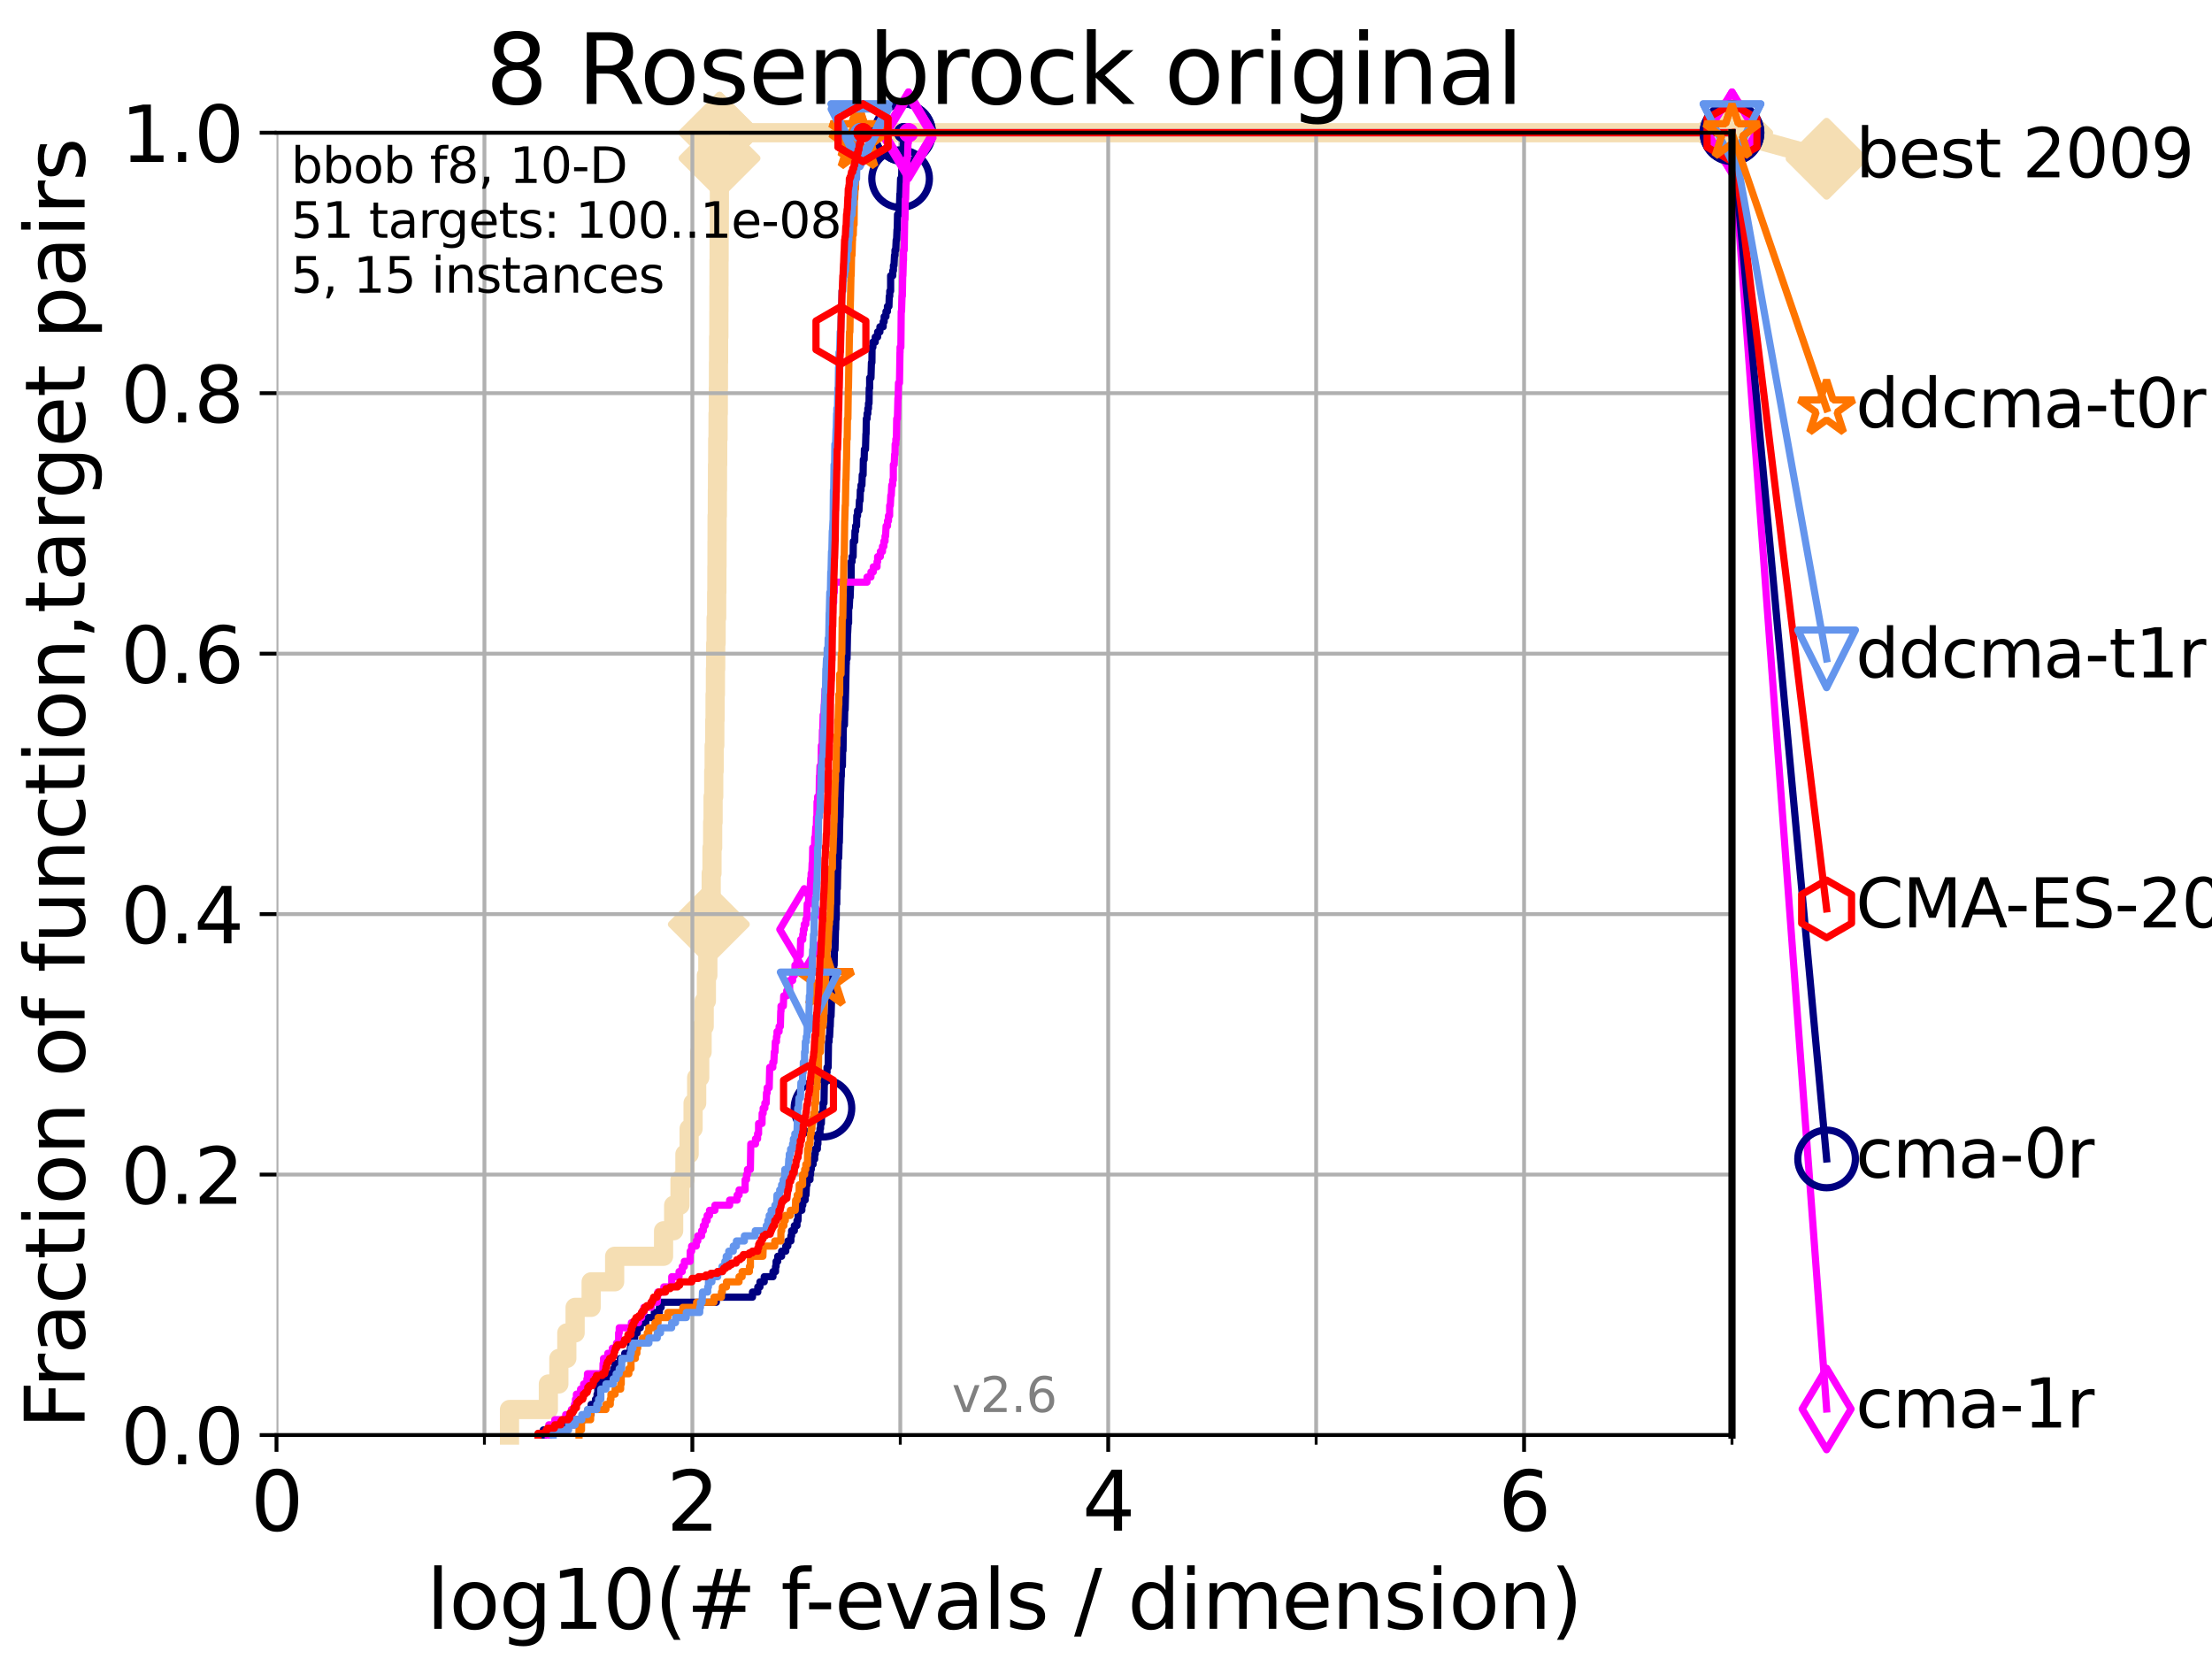 <?xml version="1.0" encoding="utf-8" standalone="no"?>
<!DOCTYPE svg PUBLIC "-//W3C//DTD SVG 1.1//EN"
  "http://www.w3.org/Graphics/SVG/1.1/DTD/svg11.dtd">
<svg xmlns:xlink="http://www.w3.org/1999/xlink" width="460.8pt" height="345.6pt" viewBox="0 0 460.8 345.6" xmlns="http://www.w3.org/2000/svg" version="1.1">
 <defs>
  <style type="text/css">*{stroke-linejoin: round; stroke-linecap: butt}</style>
 </defs>
 <g id="figure_1">
  <g id="patch_1">
   <path d="M 0 345.6 
L 460.8 345.6 
L 460.8 0 
L 0 0 
z
" style="fill: #ffffff"/>
  </g>
  <g id="axes_1">
   <g id="patch_2">
    <path d="M 57.6 298.944 
L 360.806 298.944 
L 360.806 27.648 
L 57.6 27.648 
z
" style="fill: #ffffff"/>
   </g>
   <g id="line2d_1">
    <path d="M 106.138 298.944 
L 106.138 293.624 
L 114.234 293.624 
L 114.234 288.305 
L 116.419 288.305 
L 116.419 282.985 
L 118.077 282.985 
L 118.077 277.666 
L 119.808 277.666 
L 119.808 272.346 
L 123.145 272.346 
L 123.145 267.027 
L 128.045 267.027 
L 128.045 261.707 
L 138.233 261.707 
L 138.233 256.388 
L 140.336 256.388 
L 140.336 251.068 
L 141.654 251.068 
L 141.654 245.749 
L 142.682 245.749 
L 142.682 240.429 
L 143.56 240.429 
L 143.56 235.11 
L 144.38 235.11 
L 144.38 229.79 
L 145.13 229.79 
L 145.13 224.471 
L 145.765 224.471 
L 145.765 219.151 
L 146.261 219.151 
L 146.261 213.832 
L 146.695 213.832 
L 146.695 208.512 
L 147.152 208.512 
L 147.152 203.192 
L 147.455 203.192 
L 147.455 197.873 
L 147.66 197.873 
L 147.66 192.553 
L 147.925 192.553 
L 147.925 187.234 
L 148.155 187.234 
L 148.155 181.914 
L 148.322 181.914 
L 148.322 176.595 
L 148.458 176.595 
L 148.458 171.275 
L 148.548 171.275 
L 148.548 165.956 
L 148.682 165.956 
L 148.682 160.636 
L 148.771 160.636 
L 148.771 155.317 
L 148.904 155.317 
L 148.904 149.997 
L 148.962 149.997 
L 148.962 144.678 
L 149.035 144.678 
L 149.035 139.358 
L 149.093 139.358 
L 149.093 134.039 
L 149.18 134.039 
L 149.18 128.719 
L 149.296 128.719 
L 149.296 123.4 
L 149.339 123.4 
L 149.339 118.08 
L 149.367 118.08 
L 149.367 112.76 
L 149.382 112.76 
L 149.382 107.441 
L 149.439 107.441 
L 149.439 102.121 
L 149.467 102.121 
L 149.467 96.802 
L 149.51 96.802 
L 149.51 91.482 
L 149.581 91.482 
L 149.581 86.163 
L 149.637 86.163 
L 149.637 80.843 
L 149.666 80.843 
L 149.666 75.524 
L 149.694 75.524 
L 149.694 70.204 
L 149.75 70.204 
L 149.75 64.885 
L 149.764 64.885 
L 149.764 59.565 
L 149.778 59.565 
L 149.778 54.246 
L 149.806 54.246 
L 149.806 48.926 
L 149.848 48.926 
L 149.848 43.607 
L 149.862 43.607 
L 149.862 38.287 
L 149.876 38.287 
L 149.876 32.968 
L 149.89 32.968 
L 149.89 27.648 
L 360.806 27.648 
" style="fill: none; stroke: #f5deb3; stroke-width: 4; stroke-linecap: square"/>
   </g>
   <g id="line2d_2">
    <defs>
     <path id="m89f60e1a8f" d="M -0 7.778 
L 7.778 0 
L 0 -7.778 
L -7.778 -0 
z
" style="stroke: #f5deb3; stroke-width: 1.5; stroke-linejoin: miter"/>
    </defs>
    <g>
     <use xlink:href="#m89f60e1a8f" x="147.66" y="192.553" style="fill: #f5deb3; stroke: #f5deb3; stroke-width: 1.5; stroke-linejoin: miter"/>
     <use xlink:href="#m89f60e1a8f" x="149.89" y="32.968" style="fill: #f5deb3; stroke: #f5deb3; stroke-width: 1.5; stroke-linejoin: miter"/>
     <use xlink:href="#m89f60e1a8f" x="149.89" y="27.648" style="fill: #f5deb3; stroke: #f5deb3; stroke-width: 1.5; stroke-linejoin: miter"/>
     <use xlink:href="#m89f60e1a8f" x="149.89" y="27.648" style="fill: #f5deb3; stroke: #f5deb3; stroke-width: 1.5; stroke-linejoin: miter"/>
     <use xlink:href="#m89f60e1a8f" x="360.806" y="27.648" style="fill: #f5deb3; stroke: #f5deb3; stroke-width: 1.5; stroke-linejoin: miter"/>
    </g>
   </g>
   <g id="line2d_3">
    <path style="fill: none; stroke: #f5deb3; stroke-width: 4; stroke-linecap: square"/>
    <g/>
   </g>
   <g id="line2d_4">
    <path d="M 360.806 27.648 
L 380.515 33.074 
" style="fill: none; stroke: #f5deb3; stroke-width: 4; stroke-linecap: square"/>
    <g>
     <use xlink:href="#m89f60e1a8f" x="360.806" y="27.648" style="fill: #f5deb3; stroke: #f5deb3; stroke-width: 1.5; stroke-linejoin: miter"/>
     <use xlink:href="#m89f60e1a8f" x="380.515" y="33.074" style="fill: #f5deb3; stroke: #f5deb3; stroke-width: 1.5; stroke-linejoin: miter"/>
    </g>
   </g>
   <g id="matplotlib.axis_1">
    <g id="xtick_1">
     <g id="line2d_5">
      <path d="M 57.6 298.944 
L 57.6 27.648 
" clip-path="url(#p9aa173d53d)" style="fill: none; stroke: #b0b0b0; stroke-width: 0.8; stroke-linecap: square"/>
     </g>
     <g id="line2d_6">
      <defs>
       <path id="ma9ba5960f9" d="M 0 0 
L 0 3.5 
" style="stroke: #000000; stroke-width: 0.8"/>
      </defs>
      <g>
       <use xlink:href="#ma9ba5960f9" x="57.6" y="298.944" style="stroke: #000000; stroke-width: 0.8"/>
      </g>
     </g>
     <g id="text_1">
      <!-- 0 -->
      <g transform="translate(52.192 318.861)scale(0.17 -0.17)">
       <defs>
        <path id="DejaVuSans-30" d="M 2034 4250 
Q 1547 4250 1301 3770 
Q 1056 3291 1056 2328 
Q 1056 1369 1301 889 
Q 1547 409 2034 409 
Q 2525 409 2770 889 
Q 3016 1369 3016 2328 
Q 3016 3291 2770 3770 
Q 2525 4250 2034 4250 
z
M 2034 4750 
Q 2819 4750 3233 4129 
Q 3647 3509 3647 2328 
Q 3647 1150 3233 529 
Q 2819 -91 2034 -91 
Q 1250 -91 836 529 
Q 422 1150 422 2328 
Q 422 3509 836 4129 
Q 1250 4750 2034 4750 
z
" transform="scale(0.016)"/>
       </defs>
       <use xlink:href="#DejaVuSans-30"/>
      </g>
     </g>
    </g>
    <g id="xtick_2">
     <g id="line2d_7">
      <path d="M 144.23 298.944 
L 144.23 27.648 
" clip-path="url(#p9aa173d53d)" style="fill: none; stroke: #b0b0b0; stroke-width: 0.8; stroke-linecap: square"/>
     </g>
     <g id="line2d_8">
      <g>
       <use xlink:href="#ma9ba5960f9" x="144.23" y="298.944" style="stroke: #000000; stroke-width: 0.8"/>
      </g>
     </g>
     <g id="text_2">
      <!-- 2 -->
      <g transform="translate(138.822 318.861)scale(0.17 -0.17)">
       <defs>
        <path id="DejaVuSans-32" d="M 1228 531 
L 3431 531 
L 3431 0 
L 469 0 
L 469 531 
Q 828 903 1448 1529 
Q 2069 2156 2228 2338 
Q 2531 2678 2651 2914 
Q 2772 3150 2772 3378 
Q 2772 3750 2511 3984 
Q 2250 4219 1831 4219 
Q 1534 4219 1204 4116 
Q 875 4013 500 3803 
L 500 4441 
Q 881 4594 1212 4672 
Q 1544 4750 1819 4750 
Q 2544 4750 2975 4387 
Q 3406 4025 3406 3419 
Q 3406 3131 3298 2873 
Q 3191 2616 2906 2266 
Q 2828 2175 2409 1742 
Q 1991 1309 1228 531 
z
" transform="scale(0.016)"/>
       </defs>
       <use xlink:href="#DejaVuSans-32"/>
      </g>
     </g>
    </g>
    <g id="xtick_3">
     <g id="line2d_9">
      <path d="M 230.861 298.944 
L 230.861 27.648 
" clip-path="url(#p9aa173d53d)" style="fill: none; stroke: #b0b0b0; stroke-width: 0.8; stroke-linecap: square"/>
     </g>
     <g id="line2d_10">
      <g>
       <use xlink:href="#ma9ba5960f9" x="230.861" y="298.944" style="stroke: #000000; stroke-width: 0.8"/>
      </g>
     </g>
     <g id="text_3">
      <!-- 4 -->
      <g transform="translate(225.453 318.861)scale(0.17 -0.17)">
       <defs>
        <path id="DejaVuSans-34" d="M 2419 4116 
L 825 1625 
L 2419 1625 
L 2419 4116 
z
M 2253 4666 
L 3047 4666 
L 3047 1625 
L 3713 1625 
L 3713 1100 
L 3047 1100 
L 3047 0 
L 2419 0 
L 2419 1100 
L 313 1100 
L 313 1709 
L 2253 4666 
z
" transform="scale(0.016)"/>
       </defs>
       <use xlink:href="#DejaVuSans-34"/>
      </g>
     </g>
    </g>
    <g id="xtick_4">
     <g id="line2d_11">
      <path d="M 317.491 298.944 
L 317.491 27.648 
" clip-path="url(#p9aa173d53d)" style="fill: none; stroke: #b0b0b0; stroke-width: 0.8; stroke-linecap: square"/>
     </g>
     <g id="line2d_12">
      <g>
       <use xlink:href="#ma9ba5960f9" x="317.491" y="298.944" style="stroke: #000000; stroke-width: 0.8"/>
      </g>
     </g>
     <g id="text_4">
      <!-- 6 -->
      <g transform="translate(312.083 318.861)scale(0.17 -0.17)">
       <defs>
        <path id="DejaVuSans-36" d="M 2113 2584 
Q 1688 2584 1439 2293 
Q 1191 2003 1191 1497 
Q 1191 994 1439 701 
Q 1688 409 2113 409 
Q 2538 409 2786 701 
Q 3034 994 3034 1497 
Q 3034 2003 2786 2293 
Q 2538 2584 2113 2584 
z
M 3366 4563 
L 3366 3988 
Q 3128 4100 2886 4159 
Q 2644 4219 2406 4219 
Q 1781 4219 1451 3797 
Q 1122 3375 1075 2522 
Q 1259 2794 1537 2939 
Q 1816 3084 2150 3084 
Q 2853 3084 3261 2657 
Q 3669 2231 3669 1497 
Q 3669 778 3244 343 
Q 2819 -91 2113 -91 
Q 1303 -91 875 529 
Q 447 1150 447 2328 
Q 447 3434 972 4092 
Q 1497 4750 2381 4750 
Q 2619 4750 2861 4703 
Q 3103 4656 3366 4563 
z
" transform="scale(0.016)"/>
       </defs>
       <use xlink:href="#DejaVuSans-36"/>
      </g>
     </g>
    </g>
    <g id="xtick_5">
     <g id="line2d_13">
      <path d="M 100.915 298.944 
L 100.915 27.648 
" clip-path="url(#p9aa173d53d)" style="fill: none; stroke: #b0b0b0; stroke-width: 0.8; stroke-linecap: square"/>
     </g>
     <g id="line2d_14">
      <defs>
       <path id="m8899b904b7" d="M 0 0 
L 0 2 
" style="stroke: #000000; stroke-width: 0.6"/>
      </defs>
      <g>
       <use xlink:href="#m8899b904b7" x="100.915" y="298.944" style="stroke: #000000; stroke-width: 0.6"/>
      </g>
     </g>
    </g>
    <g id="xtick_6">
     <g id="line2d_15">
      <path d="M 187.546 298.944 
L 187.546 27.648 
" clip-path="url(#p9aa173d53d)" style="fill: none; stroke: #b0b0b0; stroke-width: 0.8; stroke-linecap: square"/>
     </g>
     <g id="line2d_16">
      <g>
       <use xlink:href="#m8899b904b7" x="187.546" y="298.944" style="stroke: #000000; stroke-width: 0.6"/>
      </g>
     </g>
    </g>
    <g id="xtick_7">
     <g id="line2d_17">
      <path d="M 274.176 298.944 
L 274.176 27.648 
" clip-path="url(#p9aa173d53d)" style="fill: none; stroke: #b0b0b0; stroke-width: 0.8; stroke-linecap: square"/>
     </g>
     <g id="line2d_18">
      <g>
       <use xlink:href="#m8899b904b7" x="274.176" y="298.944" style="stroke: #000000; stroke-width: 0.6"/>
      </g>
     </g>
    </g>
    <g id="xtick_8">
     <g id="line2d_19">
      <path d="M 360.806 298.944 
L 360.806 27.648 
" clip-path="url(#p9aa173d53d)" style="fill: none; stroke: #b0b0b0; stroke-width: 0.8; stroke-linecap: square"/>
     </g>
     <g id="line2d_20">
      <g>
       <use xlink:href="#m8899b904b7" x="360.806" y="298.944" style="stroke: #000000; stroke-width: 0.6"/>
      </g>
     </g>
    </g>
    <g id="text_5">
     <!-- log10(# f-evals / dimension) -->
     <g transform="translate(88.823 339.314)scale(0.17 -0.17)">
      <defs>
       <path id="DejaVuSans-6c" d="M 603 4863 
L 1178 4863 
L 1178 0 
L 603 0 
L 603 4863 
z
" transform="scale(0.016)"/>
       <path id="DejaVuSans-6f" d="M 1959 3097 
Q 1497 3097 1228 2736 
Q 959 2375 959 1747 
Q 959 1119 1226 758 
Q 1494 397 1959 397 
Q 2419 397 2687 759 
Q 2956 1122 2956 1747 
Q 2956 2369 2687 2733 
Q 2419 3097 1959 3097 
z
M 1959 3584 
Q 2709 3584 3137 3096 
Q 3566 2609 3566 1747 
Q 3566 888 3137 398 
Q 2709 -91 1959 -91 
Q 1206 -91 779 398 
Q 353 888 353 1747 
Q 353 2609 779 3096 
Q 1206 3584 1959 3584 
z
" transform="scale(0.016)"/>
       <path id="DejaVuSans-67" d="M 2906 1791 
Q 2906 2416 2648 2759 
Q 2391 3103 1925 3103 
Q 1463 3103 1205 2759 
Q 947 2416 947 1791 
Q 947 1169 1205 825 
Q 1463 481 1925 481 
Q 2391 481 2648 825 
Q 2906 1169 2906 1791 
z
M 3481 434 
Q 3481 -459 3084 -895 
Q 2688 -1331 1869 -1331 
Q 1566 -1331 1297 -1286 
Q 1028 -1241 775 -1147 
L 775 -588 
Q 1028 -725 1275 -790 
Q 1522 -856 1778 -856 
Q 2344 -856 2625 -561 
Q 2906 -266 2906 331 
L 2906 616 
Q 2728 306 2450 153 
Q 2172 0 1784 0 
Q 1141 0 747 490 
Q 353 981 353 1791 
Q 353 2603 747 3093 
Q 1141 3584 1784 3584 
Q 2172 3584 2450 3431 
Q 2728 3278 2906 2969 
L 2906 3500 
L 3481 3500 
L 3481 434 
z
" transform="scale(0.016)"/>
       <path id="DejaVuSans-31" d="M 794 531 
L 1825 531 
L 1825 4091 
L 703 3866 
L 703 4441 
L 1819 4666 
L 2450 4666 
L 2450 531 
L 3481 531 
L 3481 0 
L 794 0 
L 794 531 
z
" transform="scale(0.016)"/>
       <path id="DejaVuSans-28" d="M 1984 4856 
Q 1566 4138 1362 3434 
Q 1159 2731 1159 2009 
Q 1159 1288 1364 580 
Q 1569 -128 1984 -844 
L 1484 -844 
Q 1016 -109 783 600 
Q 550 1309 550 2009 
Q 550 2706 781 3412 
Q 1013 4119 1484 4856 
L 1984 4856 
z
" transform="scale(0.016)"/>
       <path id="DejaVuSans-23" d="M 3272 2816 
L 2363 2816 
L 2100 1772 
L 3016 1772 
L 3272 2816 
z
M 2803 4594 
L 2478 3297 
L 3391 3297 
L 3719 4594 
L 4219 4594 
L 3897 3297 
L 4872 3297 
L 4872 2816 
L 3775 2816 
L 3519 1772 
L 4513 1772 
L 4513 1294 
L 3397 1294 
L 3072 0 
L 2572 0 
L 2894 1294 
L 1978 1294 
L 1656 0 
L 1153 0 
L 1478 1294 
L 494 1294 
L 494 1772 
L 1594 1772 
L 1856 2816 
L 850 2816 
L 850 3297 
L 1978 3297 
L 2297 4594 
L 2803 4594 
z
" transform="scale(0.016)"/>
       <path id="DejaVuSans-20" transform="scale(0.016)"/>
       <path id="DejaVuSans-66" d="M 2375 4863 
L 2375 4384 
L 1825 4384 
Q 1516 4384 1395 4259 
Q 1275 4134 1275 3809 
L 1275 3500 
L 2222 3500 
L 2222 3053 
L 1275 3053 
L 1275 0 
L 697 0 
L 697 3053 
L 147 3053 
L 147 3500 
L 697 3500 
L 697 3744 
Q 697 4328 969 4595 
Q 1241 4863 1831 4863 
L 2375 4863 
z
" transform="scale(0.016)"/>
       <path id="DejaVuSans-2d" d="M 313 2009 
L 1997 2009 
L 1997 1497 
L 313 1497 
L 313 2009 
z
" transform="scale(0.016)"/>
       <path id="DejaVuSans-65" d="M 3597 1894 
L 3597 1613 
L 953 1613 
Q 991 1019 1311 708 
Q 1631 397 2203 397 
Q 2534 397 2845 478 
Q 3156 559 3463 722 
L 3463 178 
Q 3153 47 2828 -22 
Q 2503 -91 2169 -91 
Q 1331 -91 842 396 
Q 353 884 353 1716 
Q 353 2575 817 3079 
Q 1281 3584 2069 3584 
Q 2775 3584 3186 3129 
Q 3597 2675 3597 1894 
z
M 3022 2063 
Q 3016 2534 2758 2815 
Q 2500 3097 2075 3097 
Q 1594 3097 1305 2825 
Q 1016 2553 972 2059 
L 3022 2063 
z
" transform="scale(0.016)"/>
       <path id="DejaVuSans-76" d="M 191 3500 
L 800 3500 
L 1894 563 
L 2988 3500 
L 3597 3500 
L 2284 0 
L 1503 0 
L 191 3500 
z
" transform="scale(0.016)"/>
       <path id="DejaVuSans-61" d="M 2194 1759 
Q 1497 1759 1228 1600 
Q 959 1441 959 1056 
Q 959 750 1161 570 
Q 1363 391 1709 391 
Q 2188 391 2477 730 
Q 2766 1069 2766 1631 
L 2766 1759 
L 2194 1759 
z
M 3341 1997 
L 3341 0 
L 2766 0 
L 2766 531 
Q 2569 213 2275 61 
Q 1981 -91 1556 -91 
Q 1019 -91 701 211 
Q 384 513 384 1019 
Q 384 1609 779 1909 
Q 1175 2209 1959 2209 
L 2766 2209 
L 2766 2266 
Q 2766 2663 2505 2880 
Q 2244 3097 1772 3097 
Q 1472 3097 1187 3025 
Q 903 2953 641 2809 
L 641 3341 
Q 956 3463 1253 3523 
Q 1550 3584 1831 3584 
Q 2591 3584 2966 3190 
Q 3341 2797 3341 1997 
z
" transform="scale(0.016)"/>
       <path id="DejaVuSans-73" d="M 2834 3397 
L 2834 2853 
Q 2591 2978 2328 3040 
Q 2066 3103 1784 3103 
Q 1356 3103 1142 2972 
Q 928 2841 928 2578 
Q 928 2378 1081 2264 
Q 1234 2150 1697 2047 
L 1894 2003 
Q 2506 1872 2764 1633 
Q 3022 1394 3022 966 
Q 3022 478 2636 193 
Q 2250 -91 1575 -91 
Q 1294 -91 989 -36 
Q 684 19 347 128 
L 347 722 
Q 666 556 975 473 
Q 1284 391 1588 391 
Q 1994 391 2212 530 
Q 2431 669 2431 922 
Q 2431 1156 2273 1281 
Q 2116 1406 1581 1522 
L 1381 1569 
Q 847 1681 609 1914 
Q 372 2147 372 2553 
Q 372 3047 722 3315 
Q 1072 3584 1716 3584 
Q 2034 3584 2315 3537 
Q 2597 3491 2834 3397 
z
" transform="scale(0.016)"/>
       <path id="DejaVuSans-2f" d="M 1625 4666 
L 2156 4666 
L 531 -594 
L 0 -594 
L 1625 4666 
z
" transform="scale(0.016)"/>
       <path id="DejaVuSans-64" d="M 2906 2969 
L 2906 4863 
L 3481 4863 
L 3481 0 
L 2906 0 
L 2906 525 
Q 2725 213 2448 61 
Q 2172 -91 1784 -91 
Q 1150 -91 751 415 
Q 353 922 353 1747 
Q 353 2572 751 3078 
Q 1150 3584 1784 3584 
Q 2172 3584 2448 3432 
Q 2725 3281 2906 2969 
z
M 947 1747 
Q 947 1113 1208 752 
Q 1469 391 1925 391 
Q 2381 391 2643 752 
Q 2906 1113 2906 1747 
Q 2906 2381 2643 2742 
Q 2381 3103 1925 3103 
Q 1469 3103 1208 2742 
Q 947 2381 947 1747 
z
" transform="scale(0.016)"/>
       <path id="DejaVuSans-69" d="M 603 3500 
L 1178 3500 
L 1178 0 
L 603 0 
L 603 3500 
z
M 603 4863 
L 1178 4863 
L 1178 4134 
L 603 4134 
L 603 4863 
z
" transform="scale(0.016)"/>
       <path id="DejaVuSans-6d" d="M 3328 2828 
Q 3544 3216 3844 3400 
Q 4144 3584 4550 3584 
Q 5097 3584 5394 3201 
Q 5691 2819 5691 2113 
L 5691 0 
L 5113 0 
L 5113 2094 
Q 5113 2597 4934 2840 
Q 4756 3084 4391 3084 
Q 3944 3084 3684 2787 
Q 3425 2491 3425 1978 
L 3425 0 
L 2847 0 
L 2847 2094 
Q 2847 2600 2669 2842 
Q 2491 3084 2119 3084 
Q 1678 3084 1418 2786 
Q 1159 2488 1159 1978 
L 1159 0 
L 581 0 
L 581 3500 
L 1159 3500 
L 1159 2956 
Q 1356 3278 1631 3431 
Q 1906 3584 2284 3584 
Q 2666 3584 2933 3390 
Q 3200 3197 3328 2828 
z
" transform="scale(0.016)"/>
       <path id="DejaVuSans-6e" d="M 3513 2113 
L 3513 0 
L 2938 0 
L 2938 2094 
Q 2938 2591 2744 2837 
Q 2550 3084 2163 3084 
Q 1697 3084 1428 2787 
Q 1159 2491 1159 1978 
L 1159 0 
L 581 0 
L 581 3500 
L 1159 3500 
L 1159 2956 
Q 1366 3272 1645 3428 
Q 1925 3584 2291 3584 
Q 2894 3584 3203 3211 
Q 3513 2838 3513 2113 
z
" transform="scale(0.016)"/>
       <path id="DejaVuSans-29" d="M 513 4856 
L 1013 4856 
Q 1481 4119 1714 3412 
Q 1947 2706 1947 2009 
Q 1947 1309 1714 600 
Q 1481 -109 1013 -844 
L 513 -844 
Q 928 -128 1133 580 
Q 1338 1288 1338 2009 
Q 1338 2731 1133 3434 
Q 928 4138 513 4856 
z
" transform="scale(0.016)"/>
      </defs>
      <use xlink:href="#DejaVuSans-6c"/>
      <use xlink:href="#DejaVuSans-6f" x="27.783"/>
      <use xlink:href="#DejaVuSans-67" x="88.965"/>
      <use xlink:href="#DejaVuSans-31" x="152.441"/>
      <use xlink:href="#DejaVuSans-30" x="216.064"/>
      <use xlink:href="#DejaVuSans-28" x="279.688"/>
      <use xlink:href="#DejaVuSans-23" x="318.701"/>
      <use xlink:href="#DejaVuSans-20" x="402.49"/>
      <use xlink:href="#DejaVuSans-66" x="434.277"/>
      <use xlink:href="#DejaVuSans-2d" x="463.982"/>
      <use xlink:href="#DejaVuSans-65" x="500.066"/>
      <use xlink:href="#DejaVuSans-76" x="561.59"/>
      <use xlink:href="#DejaVuSans-61" x="620.77"/>
      <use xlink:href="#DejaVuSans-6c" x="682.049"/>
      <use xlink:href="#DejaVuSans-73" x="709.832"/>
      <use xlink:href="#DejaVuSans-20" x="761.932"/>
      <use xlink:href="#DejaVuSans-2f" x="793.719"/>
      <use xlink:href="#DejaVuSans-20" x="827.41"/>
      <use xlink:href="#DejaVuSans-64" x="859.197"/>
      <use xlink:href="#DejaVuSans-69" x="922.674"/>
      <use xlink:href="#DejaVuSans-6d" x="950.457"/>
      <use xlink:href="#DejaVuSans-65" x="1047.869"/>
      <use xlink:href="#DejaVuSans-6e" x="1109.393"/>
      <use xlink:href="#DejaVuSans-73" x="1172.771"/>
      <use xlink:href="#DejaVuSans-69" x="1224.871"/>
      <use xlink:href="#DejaVuSans-6f" x="1252.654"/>
      <use xlink:href="#DejaVuSans-6e" x="1313.836"/>
      <use xlink:href="#DejaVuSans-29" x="1377.215"/>
     </g>
    </g>
   </g>
   <g id="matplotlib.axis_2">
    <g id="ytick_1">
     <g id="line2d_21">
      <path d="M 57.6 298.944 
L 360.806 298.944 
" clip-path="url(#p9aa173d53d)" style="fill: none; stroke: #b0b0b0; stroke-width: 0.8; stroke-linecap: square"/>
     </g>
     <g id="line2d_22">
      <defs>
       <path id="mb2a444c9a3" d="M 0 0 
L -3.5 0 
" style="stroke: #000000; stroke-width: 0.8"/>
      </defs>
      <g>
       <use xlink:href="#mb2a444c9a3" x="57.6" y="298.944" style="stroke: #000000; stroke-width: 0.8"/>
      </g>
     </g>
     <g id="text_6">
      <!-- 0.0 -->
      <g transform="translate(25.155 305.023)scale(0.16 -0.16)">
       <defs>
        <path id="DejaVuSans-2e" d="M 684 794 
L 1344 794 
L 1344 0 
L 684 0 
L 684 794 
z
" transform="scale(0.016)"/>
       </defs>
       <use xlink:href="#DejaVuSans-30"/>
       <use xlink:href="#DejaVuSans-2e" x="63.623"/>
       <use xlink:href="#DejaVuSans-30" x="95.41"/>
      </g>
     </g>
    </g>
    <g id="ytick_2">
     <g id="line2d_23">
      <path d="M 57.6 244.685 
L 360.806 244.685 
" clip-path="url(#p9aa173d53d)" style="fill: none; stroke: #b0b0b0; stroke-width: 0.8; stroke-linecap: square"/>
     </g>
     <g id="line2d_24">
      <g>
       <use xlink:href="#mb2a444c9a3" x="57.6" y="244.685" style="stroke: #000000; stroke-width: 0.8"/>
      </g>
     </g>
     <g id="text_7">
      <!-- 0.2 -->
      <g transform="translate(25.155 250.764)scale(0.16 -0.16)">
       <use xlink:href="#DejaVuSans-30"/>
       <use xlink:href="#DejaVuSans-2e" x="63.623"/>
       <use xlink:href="#DejaVuSans-32" x="95.41"/>
      </g>
     </g>
    </g>
    <g id="ytick_3">
     <g id="line2d_25">
      <path d="M 57.6 190.426 
L 360.806 190.426 
" clip-path="url(#p9aa173d53d)" style="fill: none; stroke: #b0b0b0; stroke-width: 0.8; stroke-linecap: square"/>
     </g>
     <g id="line2d_26">
      <g>
       <use xlink:href="#mb2a444c9a3" x="57.6" y="190.426" style="stroke: #000000; stroke-width: 0.8"/>
      </g>
     </g>
     <g id="text_8">
      <!-- 0.4 -->
      <g transform="translate(25.155 196.504)scale(0.16 -0.16)">
       <use xlink:href="#DejaVuSans-30"/>
       <use xlink:href="#DejaVuSans-2e" x="63.623"/>
       <use xlink:href="#DejaVuSans-34" x="95.41"/>
      </g>
     </g>
    </g>
    <g id="ytick_4">
     <g id="line2d_27">
      <path d="M 57.6 136.166 
L 360.806 136.166 
" clip-path="url(#p9aa173d53d)" style="fill: none; stroke: #b0b0b0; stroke-width: 0.8; stroke-linecap: square"/>
     </g>
     <g id="line2d_28">
      <g>
       <use xlink:href="#mb2a444c9a3" x="57.6" y="136.166" style="stroke: #000000; stroke-width: 0.8"/>
      </g>
     </g>
     <g id="text_9">
      <!-- 0.6 -->
      <g transform="translate(25.155 142.245)scale(0.16 -0.16)">
       <use xlink:href="#DejaVuSans-30"/>
       <use xlink:href="#DejaVuSans-2e" x="63.623"/>
       <use xlink:href="#DejaVuSans-36" x="95.41"/>
      </g>
     </g>
    </g>
    <g id="ytick_5">
     <g id="line2d_29">
      <path d="M 57.6 81.907 
L 360.806 81.907 
" clip-path="url(#p9aa173d53d)" style="fill: none; stroke: #b0b0b0; stroke-width: 0.8; stroke-linecap: square"/>
     </g>
     <g id="line2d_30">
      <g>
       <use xlink:href="#mb2a444c9a3" x="57.6" y="81.907" style="stroke: #000000; stroke-width: 0.8"/>
      </g>
     </g>
     <g id="text_10">
      <!-- 0.8 -->
      <g transform="translate(25.155 87.986)scale(0.16 -0.16)">
       <defs>
        <path id="DejaVuSans-38" d="M 2034 2216 
Q 1584 2216 1326 1975 
Q 1069 1734 1069 1313 
Q 1069 891 1326 650 
Q 1584 409 2034 409 
Q 2484 409 2743 651 
Q 3003 894 3003 1313 
Q 3003 1734 2745 1975 
Q 2488 2216 2034 2216 
z
M 1403 2484 
Q 997 2584 770 2862 
Q 544 3141 544 3541 
Q 544 4100 942 4425 
Q 1341 4750 2034 4750 
Q 2731 4750 3128 4425 
Q 3525 4100 3525 3541 
Q 3525 3141 3298 2862 
Q 3072 2584 2669 2484 
Q 3125 2378 3379 2068 
Q 3634 1759 3634 1313 
Q 3634 634 3220 271 
Q 2806 -91 2034 -91 
Q 1263 -91 848 271 
Q 434 634 434 1313 
Q 434 1759 690 2068 
Q 947 2378 1403 2484 
z
M 1172 3481 
Q 1172 3119 1398 2916 
Q 1625 2713 2034 2713 
Q 2441 2713 2670 2916 
Q 2900 3119 2900 3481 
Q 2900 3844 2670 4047 
Q 2441 4250 2034 4250 
Q 1625 4250 1398 4047 
Q 1172 3844 1172 3481 
z
" transform="scale(0.016)"/>
       </defs>
       <use xlink:href="#DejaVuSans-30"/>
       <use xlink:href="#DejaVuSans-2e" x="63.623"/>
       <use xlink:href="#DejaVuSans-38" x="95.41"/>
      </g>
     </g>
    </g>
    <g id="ytick_6">
     <g id="line2d_31">
      <path d="M 57.6 27.648 
L 360.806 27.648 
" clip-path="url(#p9aa173d53d)" style="fill: none; stroke: #b0b0b0; stroke-width: 0.8; stroke-linecap: square"/>
     </g>
     <g id="line2d_32">
      <g>
       <use xlink:href="#mb2a444c9a3" x="57.6" y="27.648" style="stroke: #000000; stroke-width: 0.8"/>
      </g>
     </g>
     <g id="text_11">
      <!-- 1.0 -->
      <g transform="translate(25.155 33.727)scale(0.16 -0.16)">
       <use xlink:href="#DejaVuSans-31"/>
       <use xlink:href="#DejaVuSans-2e" x="63.623"/>
       <use xlink:href="#DejaVuSans-30" x="95.41"/>
      </g>
     </g>
    </g>
    <g id="text_12">
     <!-- Fraction of function,target pairs -->
     <g transform="translate(17.62 297.681)rotate(-90)scale(0.17 -0.17)">
      <defs>
       <path id="DejaVuSans-46" d="M 628 4666 
L 3309 4666 
L 3309 4134 
L 1259 4134 
L 1259 2759 
L 3109 2759 
L 3109 2228 
L 1259 2228 
L 1259 0 
L 628 0 
L 628 4666 
z
" transform="scale(0.016)"/>
       <path id="DejaVuSans-72" d="M 2631 2963 
Q 2534 3019 2420 3045 
Q 2306 3072 2169 3072 
Q 1681 3072 1420 2755 
Q 1159 2438 1159 1844 
L 1159 0 
L 581 0 
L 581 3500 
L 1159 3500 
L 1159 2956 
Q 1341 3275 1631 3429 
Q 1922 3584 2338 3584 
Q 2397 3584 2469 3576 
Q 2541 3569 2628 3553 
L 2631 2963 
z
" transform="scale(0.016)"/>
       <path id="DejaVuSans-63" d="M 3122 3366 
L 3122 2828 
Q 2878 2963 2633 3030 
Q 2388 3097 2138 3097 
Q 1578 3097 1268 2742 
Q 959 2388 959 1747 
Q 959 1106 1268 751 
Q 1578 397 2138 397 
Q 2388 397 2633 464 
Q 2878 531 3122 666 
L 3122 134 
Q 2881 22 2623 -34 
Q 2366 -91 2075 -91 
Q 1284 -91 818 406 
Q 353 903 353 1747 
Q 353 2603 823 3093 
Q 1294 3584 2113 3584 
Q 2378 3584 2631 3529 
Q 2884 3475 3122 3366 
z
" transform="scale(0.016)"/>
       <path id="DejaVuSans-74" d="M 1172 4494 
L 1172 3500 
L 2356 3500 
L 2356 3053 
L 1172 3053 
L 1172 1153 
Q 1172 725 1289 603 
Q 1406 481 1766 481 
L 2356 481 
L 2356 0 
L 1766 0 
Q 1100 0 847 248 
Q 594 497 594 1153 
L 594 3053 
L 172 3053 
L 172 3500 
L 594 3500 
L 594 4494 
L 1172 4494 
z
" transform="scale(0.016)"/>
       <path id="DejaVuSans-75" d="M 544 1381 
L 544 3500 
L 1119 3500 
L 1119 1403 
Q 1119 906 1312 657 
Q 1506 409 1894 409 
Q 2359 409 2629 706 
Q 2900 1003 2900 1516 
L 2900 3500 
L 3475 3500 
L 3475 0 
L 2900 0 
L 2900 538 
Q 2691 219 2414 64 
Q 2138 -91 1772 -91 
Q 1169 -91 856 284 
Q 544 659 544 1381 
z
M 1991 3584 
L 1991 3584 
z
" transform="scale(0.016)"/>
       <path id="DejaVuSans-2c" d="M 750 794 
L 1409 794 
L 1409 256 
L 897 -744 
L 494 -744 
L 750 256 
L 750 794 
z
" transform="scale(0.016)"/>
       <path id="DejaVuSans-70" d="M 1159 525 
L 1159 -1331 
L 581 -1331 
L 581 3500 
L 1159 3500 
L 1159 2969 
Q 1341 3281 1617 3432 
Q 1894 3584 2278 3584 
Q 2916 3584 3314 3078 
Q 3713 2572 3713 1747 
Q 3713 922 3314 415 
Q 2916 -91 2278 -91 
Q 1894 -91 1617 61 
Q 1341 213 1159 525 
z
M 3116 1747 
Q 3116 2381 2855 2742 
Q 2594 3103 2138 3103 
Q 1681 3103 1420 2742 
Q 1159 2381 1159 1747 
Q 1159 1113 1420 752 
Q 1681 391 2138 391 
Q 2594 391 2855 752 
Q 3116 1113 3116 1747 
z
" transform="scale(0.016)"/>
      </defs>
      <use xlink:href="#DejaVuSans-46"/>
      <use xlink:href="#DejaVuSans-72" x="50.27"/>
      <use xlink:href="#DejaVuSans-61" x="91.383"/>
      <use xlink:href="#DejaVuSans-63" x="152.662"/>
      <use xlink:href="#DejaVuSans-74" x="207.643"/>
      <use xlink:href="#DejaVuSans-69" x="246.852"/>
      <use xlink:href="#DejaVuSans-6f" x="274.635"/>
      <use xlink:href="#DejaVuSans-6e" x="335.816"/>
      <use xlink:href="#DejaVuSans-20" x="399.195"/>
      <use xlink:href="#DejaVuSans-6f" x="430.982"/>
      <use xlink:href="#DejaVuSans-66" x="492.164"/>
      <use xlink:href="#DejaVuSans-20" x="527.369"/>
      <use xlink:href="#DejaVuSans-66" x="559.156"/>
      <use xlink:href="#DejaVuSans-75" x="594.361"/>
      <use xlink:href="#DejaVuSans-6e" x="657.74"/>
      <use xlink:href="#DejaVuSans-63" x="721.119"/>
      <use xlink:href="#DejaVuSans-74" x="776.1"/>
      <use xlink:href="#DejaVuSans-69" x="815.309"/>
      <use xlink:href="#DejaVuSans-6f" x="843.092"/>
      <use xlink:href="#DejaVuSans-6e" x="904.273"/>
      <use xlink:href="#DejaVuSans-2c" x="967.652"/>
      <use xlink:href="#DejaVuSans-74" x="999.439"/>
      <use xlink:href="#DejaVuSans-61" x="1038.648"/>
      <use xlink:href="#DejaVuSans-72" x="1099.928"/>
      <use xlink:href="#DejaVuSans-67" x="1139.291"/>
      <use xlink:href="#DejaVuSans-65" x="1202.768"/>
      <use xlink:href="#DejaVuSans-74" x="1264.291"/>
      <use xlink:href="#DejaVuSans-20" x="1303.5"/>
      <use xlink:href="#DejaVuSans-70" x="1335.287"/>
      <use xlink:href="#DejaVuSans-61" x="1398.764"/>
      <use xlink:href="#DejaVuSans-69" x="1460.043"/>
      <use xlink:href="#DejaVuSans-72" x="1487.826"/>
      <use xlink:href="#DejaVuSans-73" x="1528.939"/>
     </g>
    </g>
   </g>
   <g id="line2d_33">
    <defs>
     <path id="m6bca4f3659" d="M 0 1.5 
C 0.398 1.5 0.779 1.342 1.061 1.061 
C 1.342 0.779 1.5 0.398 1.5 0 
C 1.5 -0.398 1.342 -0.779 1.061 -1.061 
C 0.779 -1.342 0.398 -1.5 0 -1.5 
C -0.398 -1.5 -0.779 -1.342 -1.061 -1.061 
C -1.342 -0.779 -1.5 -0.398 -1.5 0 
C -1.5 0.398 -1.342 0.779 -1.061 1.061 
C -0.779 1.342 -0.398 1.5 0 1.5 
z
" style="stroke: #f5deb3"/>
    </defs>
    <g>
     <use xlink:href="#m6bca4f3659" x="149.89" y="27.648" style="fill: #f5deb3; stroke: #f5deb3"/>
     <use xlink:href="#m6bca4f3659" x="149.89" y="27.648" style="fill: #f5deb3; stroke: #f5deb3"/>
    </g>
   </g>
   <g id="line2d_34">
    <defs>
     <path id="mcaa1d14148" d="M 0 1.5 
C 0.398 1.5 0.779 1.342 1.061 1.061 
C 1.342 0.779 1.5 0.398 1.5 0 
C 1.5 -0.398 1.342 -0.779 1.061 -1.061 
C 0.779 -1.342 0.398 -1.5 0 -1.5 
C -0.398 -1.5 -0.779 -1.342 -1.061 -1.061 
C -1.342 -0.779 -1.5 -0.398 -1.5 0 
C -1.5 0.398 -1.342 0.779 -1.061 1.061 
C -0.779 1.342 -0.398 1.5 0 1.5 
z
" style="stroke: #000080"/>
    </defs>
    <g>
     <use xlink:href="#mcaa1d14148" x="188.231" y="27.648" style="fill: #000080; stroke: #000080"/>
     <use xlink:href="#mcaa1d14148" x="188.231" y="27.648" style="fill: #000080; stroke: #000080"/>
    </g>
   </g>
   <g id="line2d_35">
    <path d="M 113.186 298.944 
L 113.186 297.88 
L 115.918 297.88 
L 115.918 296.816 
L 119.876 296.816 
L 119.876 295.752 
L 121.707 295.752 
L 121.707 294.688 
L 123.088 294.688 
L 123.145 292.561 
L 124.047 292.561 
L 124.047 291.497 
L 124.374 291.497 
L 124.374 290.433 
L 124.535 290.433 
L 124.535 289.369 
L 124.695 289.369 
L 124.695 288.305 
L 125.012 288.305 
L 125.012 287.241 
L 127.041 287.241 
L 127.041 286.177 
L 127.822 286.177 
L 127.822 285.113 
L 128.09 285.113 
L 128.09 284.049 
L 129.209 284.049 
L 129.209 282.985 
L 130.147 282.985 
L 130.147 281.922 
L 131.304 281.922 
L 131.304 280.858 
L 131.416 280.858 
L 131.416 279.794 
L 131.784 279.794 
L 131.784 278.73 
L 132.216 278.73 
L 132.216 277.666 
L 132.743 277.666 
L 132.743 276.602 
L 133.39 276.602 
L 133.39 275.538 
L 134.527 275.538 
L 134.527 274.474 
L 136.3 274.474 
L 136.3 273.41 
L 137.359 273.41 
L 137.359 272.346 
L 137.735 272.346 
L 137.735 271.282 
L 149.224 271.282 
L 149.224 270.219 
L 156.755 270.219 
L 156.755 269.155 
L 157.862 269.155 
L 157.862 268.091 
L 158.312 268.091 
L 158.312 267.027 
L 159.199 267.027 
L 159.199 265.963 
L 161.026 265.963 
L 161.026 264.899 
L 161.557 264.899 
L 161.557 263.835 
L 161.677 263.835 
L 161.677 262.771 
L 162.016 262.771 
L 162.016 261.707 
L 162.824 261.707 
L 162.824 260.643 
L 163.693 260.643 
L 163.693 259.579 
L 164.123 259.579 
L 164.123 258.516 
L 164.759 258.516 
L 164.759 257.452 
L 164.903 257.452 
L 164.903 256.388 
L 165.477 256.388 
L 165.477 255.324 
L 166.029 255.324 
L 166.029 254.26 
L 166.234 254.26 
L 166.316 252.132 
L 167.04 252.132 
L 167.04 251.068 
L 167.235 251.068 
L 167.235 250.004 
L 167.727 250.004 
L 167.727 248.94 
L 167.904 248.94 
L 168.011 246.813 
L 168.132 246.813 
L 168.132 245.749 
L 168.735 245.749 
L 168.735 244.685 
L 168.857 244.685 
L 168.857 243.621 
L 169.004 243.621 
L 169.004 242.557 
L 169.383 242.557 
L 169.383 241.493 
L 169.707 241.493 
L 169.707 240.429 
L 169.832 240.429 
L 169.832 239.365 
L 170.271 239.365 
L 170.271 238.301 
L 170.389 238.301 
L 170.389 237.237 
L 170.51 237.237 
L 170.51 236.174 
L 170.819 236.174 
L 170.819 235.11 
L 170.933 235.11 
L 170.933 234.046 
L 171.105 234.046 
L 171.159 231.918 
L 171.436 231.918 
L 171.462 229.79 
L 171.652 229.79 
L 171.722 225.534 
L 171.934 225.534 
L 171.934 224.471 
L 172.11 224.471 
L 172.11 223.407 
L 172.285 223.407 
L 172.285 222.343 
L 172.52 222.343 
L 172.595 217.023 
L 172.707 217.023 
L 172.707 215.959 
L 172.819 215.959 
L 172.913 213.832 
L 172.95 213.832 
L 173.015 211.704 
L 173.121 211.704 
L 173.222 208.512 
L 173.306 208.512 
L 173.374 204.256 
L 173.494 204.256 
L 173.494 203.192 
L 173.648 203.192 
L 173.676 201.065 
L 173.766 201.065 
L 173.821 197.873 
L 173.945 197.873 
L 174.046 193.617 
L 174.084 193.617 
L 174.13 191.49 
L 174.199 191.49 
L 174.211 188.298 
L 174.314 188.298 
L 174.336 185.106 
L 174.435 185.106 
L 174.514 180.85 
L 174.559 180.85 
L 174.574 178.723 
L 174.72 178.723 
L 174.79 175.531 
L 174.849 175.531 
L 174.956 170.211 
L 174.997 170.211 
L 175.106 164.892 
L 175.114 164.892 
L 175.212 161.7 
L 175.266 161.7 
L 175.273 159.572 
L 175.489 159.572 
L 175.524 156.381 
L 175.617 156.381 
L 175.684 151.061 
L 175.912 151.061 
L 175.972 147.869 
L 176.055 147.869 
L 176.165 143.614 
L 176.169 143.614 
L 176.275 138.294 
L 176.299 138.294 
L 176.299 137.23 
L 176.453 137.23 
L 176.558 131.911 
L 176.581 131.911 
L 176.685 129.783 
L 176.779 129.783 
L 176.792 126.591 
L 176.908 126.591 
L 177.017 124.463 
L 177.1 124.463 
L 177.201 121.272 
L 177.311 121.272 
L 177.311 117.016 
L 177.502 117.016 
L 177.502 115.952 
L 177.722 115.952 
L 177.766 112.76 
L 178.058 112.76 
L 178.105 110.633 
L 178.241 110.633 
L 178.241 109.569 
L 178.44 109.569 
L 178.486 107.441 
L 178.644 107.441 
L 178.644 106.377 
L 178.937 106.377 
L 179.038 104.249 
L 179.171 104.249 
L 179.221 102.121 
L 179.364 102.121 
L 179.364 101.058 
L 179.554 101.058 
L 179.62 98.93 
L 179.797 98.93 
L 179.851 95.738 
L 180.018 95.738 
L 180.074 93.61 
L 180.296 93.61 
L 180.382 90.418 
L 180.418 90.418 
L 180.472 87.227 
L 180.628 87.227 
L 180.628 86.163 
L 180.788 86.163 
L 180.788 85.099 
L 180.919 85.099 
L 180.919 84.035 
L 181.034 84.035 
L 181.079 80.843 
L 181.166 80.843 
L 181.166 78.715 
L 181.439 78.715 
L 181.535 75.524 
L 181.636 75.524 
L 181.667 72.332 
L 181.838 72.332 
L 181.838 71.268 
L 182.328 71.268 
L 182.328 70.204 
L 182.823 70.204 
L 182.823 69.14 
L 183.301 69.14 
L 183.301 68.076 
L 183.981 68.076 
L 183.981 67.013 
L 184.187 67.013 
L 184.187 65.949 
L 184.563 65.949 
L 184.563 64.885 
L 184.867 64.885 
L 184.867 63.821 
L 185.184 63.821 
L 185.25 61.693 
L 185.353 61.693 
L 185.353 60.629 
L 185.534 60.629 
L 185.534 57.437 
L 185.983 57.437 
L 185.983 56.373 
L 186.114 56.373 
L 186.114 55.31 
L 186.235 55.31 
L 186.344 53.182 
L 186.442 53.182 
L 186.442 52.118 
L 186.591 52.118 
L 186.691 49.99 
L 186.774 49.99 
L 186.86 47.862 
L 186.91 47.862 
L 186.973 44.67 
L 187.246 44.67 
L 187.328 42.543 
L 187.395 42.543 
L 187.455 40.415 
L 187.506 40.415 
L 187.611 37.223 
L 187.813 37.223 
L 187.924 34.031 
L 188.01 34.031 
L 188.021 31.904 
L 188.125 31.904 
L 188.231 27.648 
L 360.806 27.648 
L 360.806 27.648 
" style="fill: none; stroke: #000080; stroke-width: 1.5; stroke-linecap: square"/>
   </g>
   <g id="line2d_36">
    <defs>
     <path id="m3213b73f25" d="M 0 6 
C 1.591 6 3.117 5.368 4.243 4.243 
C 5.368 3.117 6 1.591 6 0 
C 6 -1.591 5.368 -3.117 4.243 -4.243 
C 3.117 -5.368 1.591 -6 0 -6 
C -1.591 -6 -3.117 -5.368 -4.243 -4.243 
C -5.368 -3.117 -6 -1.591 -6 0 
C -6 1.591 -5.368 3.117 -4.243 4.243 
C -3.117 5.368 -1.591 6 0 6 
z
" style="stroke: #000080; stroke-width: 1.5"/>
    </defs>
    <g>
     <use xlink:href="#m3213b73f25" x="171.436" y="230.854" style="fill-opacity: 0; stroke: #000080; stroke-width: 1.5"/>
     <use xlink:href="#m3213b73f25" x="187.611" y="37.223" style="fill-opacity: 0; stroke: #000080; stroke-width: 1.5"/>
     <use xlink:href="#m3213b73f25" x="188.231" y="27.648" style="fill-opacity: 0; stroke: #000080; stroke-width: 1.5"/>
     <use xlink:href="#m3213b73f25" x="188.231" y="27.648" style="fill-opacity: 0; stroke: #000080; stroke-width: 1.5"/>
     <use xlink:href="#m3213b73f25" x="360.806" y="27.648" style="fill-opacity: 0; stroke: #000080; stroke-width: 1.5"/>
    </g>
   </g>
   <g id="line2d_37">
    <path style="fill: none; stroke: #000080; stroke-width: 1.5; stroke-linecap: square"/>
    <g/>
   </g>
   <g id="line2d_38">
    <defs>
     <path id="me073b3f039" d="M 0 1.5 
C 0.398 1.5 0.779 1.342 1.061 1.061 
C 1.342 0.779 1.5 0.398 1.5 0 
C 1.5 -0.398 1.342 -0.779 1.061 -1.061 
C 0.779 -1.342 0.398 -1.5 0 -1.5 
C -0.398 -1.5 -0.779 -1.342 -1.061 -1.061 
C -1.342 -0.779 -1.5 -0.398 -1.5 0 
C -1.5 0.398 -1.342 0.779 -1.061 1.061 
C -0.779 1.342 -0.398 1.5 0 1.5 
z
" style="stroke: #ff00ff"/>
    </defs>
    <g>
     <use xlink:href="#me073b3f039" x="189.265" y="27.648" style="fill: #ff00ff; stroke: #ff00ff"/>
     <use xlink:href="#me073b3f039" x="189.265" y="27.648" style="fill: #ff00ff; stroke: #ff00ff"/>
    </g>
   </g>
   <g id="line2d_39">
    <path d="M 114.234 298.944 
L 114.327 296.816 
L 115.576 296.816 
L 115.576 295.752 
L 117.849 295.752 
L 117.849 294.688 
L 119.034 294.688 
L 119.034 293.624 
L 119.669 293.624 
L 119.669 292.561 
L 119.876 292.561 
L 119.876 291.497 
L 120.081 291.497 
L 120.081 290.433 
L 120.944 290.433 
L 120.944 289.369 
L 121.582 289.369 
L 121.582 288.305 
L 122.259 288.305 
L 122.259 287.241 
L 122.38 287.241 
L 122.38 286.177 
L 125.578 286.177 
L 125.628 284.049 
L 125.729 284.049 
L 125.729 282.985 
L 126.614 282.985 
L 126.614 281.922 
L 127.55 281.922 
L 127.55 280.858 
L 128.441 280.858 
L 128.441 279.794 
L 128.872 279.794 
L 128.872 277.666 
L 128.999 277.666 
L 128.999 276.602 
L 131.527 276.602 
L 131.527 275.538 
L 133.018 275.538 
L 133.018 274.474 
L 133.656 274.474 
L 133.656 273.41 
L 134.145 273.41 
L 134.145 272.346 
L 135.658 272.346 
L 135.658 271.282 
L 136.92 271.282 
L 137.031 269.155 
L 138.284 269.155 
L 138.284 268.091 
L 139.938 268.091 
L 139.938 265.963 
L 141.459 265.963 
L 141.459 264.899 
L 142.123 264.899 
L 142.123 263.835 
L 142.559 263.835 
L 142.559 262.771 
L 143.754 262.771 
L 143.793 260.643 
L 144.079 260.643 
L 144.079 259.579 
L 145.04 259.579 
L 145.04 258.516 
L 145.362 258.516 
L 145.362 257.452 
L 146.16 257.452 
L 146.16 256.388 
L 146.513 256.388 
L 146.513 255.324 
L 146.892 255.324 
L 146.892 254.26 
L 147.312 254.26 
L 147.312 253.196 
L 147.801 253.196 
L 147.801 252.132 
L 148.933 252.132 
L 148.933 251.068 
L 151.995 251.068 
L 151.995 250.004 
L 153.559 250.004 
L 153.559 248.94 
L 153.967 248.94 
L 153.967 247.877 
L 155.225 247.877 
L 155.225 245.749 
L 155.516 245.749 
L 155.516 244.685 
L 155.711 244.685 
L 155.711 243.621 
L 156.315 243.621 
L 156.403 238.301 
L 157.382 238.301 
L 157.382 237.237 
L 157.816 237.237 
L 157.816 236.174 
L 158.025 236.174 
L 158.025 234.046 
L 158.743 234.046 
L 158.77 231.918 
L 158.977 231.918 
L 158.977 230.854 
L 159.334 230.854 
L 159.334 229.79 
L 159.619 229.79 
L 159.677 227.662 
L 159.817 227.662 
L 159.817 226.598 
L 160.239 226.598 
L 160.343 222.343 
L 160.995 222.343 
L 160.995 221.279 
L 161.21 221.279 
L 161.301 219.151 
L 161.445 219.151 
L 161.512 217.023 
L 161.751 217.023 
L 161.751 215.959 
L 161.869 215.959 
L 161.869 214.895 
L 162.299 214.895 
L 162.299 213.832 
L 162.563 213.832 
L 162.648 210.64 
L 162.698 210.64 
L 162.698 209.576 
L 163.185 209.576 
L 163.26 207.448 
L 163.892 207.448 
L 163.892 206.384 
L 164.491 206.384 
L 164.498 204.256 
L 165.121 204.256 
L 165.121 203.192 
L 165.49 203.192 
L 165.49 202.129 
L 165.605 202.129 
L 165.605 201.065 
L 166.029 201.065 
L 166.029 200.001 
L 166.252 200.001 
L 166.252 198.937 
L 166.701 198.937 
L 166.792 195.745 
L 167.224 195.745 
L 167.224 194.681 
L 167.351 194.681 
L 167.351 193.617 
L 167.537 193.617 
L 167.537 192.553 
L 167.872 192.553 
L 167.872 191.49 
L 168.053 191.49 
L 168.154 188.298 
L 168.41 188.298 
L 168.493 186.17 
L 168.653 186.17 
L 168.653 185.106 
L 168.771 185.106 
L 168.878 182.978 
L 168.974 182.978 
L 168.974 181.914 
L 169.105 181.914 
L 169.185 179.787 
L 169.245 179.787 
L 169.304 176.595 
L 169.673 176.595 
L 169.726 174.467 
L 169.837 174.467 
L 169.938 172.339 
L 170.053 172.339 
L 170.096 170.211 
L 170.177 170.211 
L 170.205 167.02 
L 170.332 167.02 
L 170.332 165.956 
L 170.644 165.956 
L 170.695 161.7 
L 170.759 161.7 
L 170.819 159.572 
L 171.065 159.572 
L 171.105 155.317 
L 171.28 155.317 
L 171.334 152.125 
L 171.4 152.125 
L 171.48 148.933 
L 171.621 148.933 
L 171.713 146.805 
L 171.735 146.805 
L 171.826 144.678 
L 171.861 144.678 
L 171.861 143.614 
L 172.161 143.614 
L 172.263 140.422 
L 172.28 140.422 
L 172.365 136.166 
L 172.533 136.166 
L 172.587 134.039 
L 172.691 134.039 
L 172.691 132.975 
L 172.913 132.975 
L 172.913 131.911 
L 173.036 131.911 
L 173.036 129.783 
L 173.266 129.783 
L 173.27 127.655 
L 173.474 127.655 
L 173.474 125.527 
L 173.668 125.527 
L 173.668 123.4 
L 173.801 123.4 
L 173.801 121.272 
L 180.62 121.272 
L 180.62 120.208 
L 181.431 120.208 
L 181.431 119.144 
L 181.919 119.144 
L 181.919 118.08 
L 182.705 118.08 
L 182.705 117.016 
L 182.826 117.016 
L 182.826 115.952 
L 183.397 115.952 
L 183.397 114.888 
L 183.835 114.888 
L 183.835 113.824 
L 184.122 113.824 
L 184.122 112.76 
L 184.366 112.76 
L 184.366 111.697 
L 184.482 111.697 
L 184.59 109.569 
L 184.887 109.569 
L 184.887 108.505 
L 185.087 108.505 
L 185.087 107.441 
L 185.322 107.441 
L 185.334 105.313 
L 185.469 105.313 
L 185.574 103.185 
L 185.672 103.185 
L 185.767 101.058 
L 185.957 101.058 
L 185.957 99.994 
L 186.093 99.994 
L 186.101 96.802 
L 186.281 96.802 
L 186.364 94.674 
L 186.452 94.674 
L 186.473 92.546 
L 186.62 92.546 
L 186.62 91.482 
L 186.733 91.482 
L 186.799 87.227 
L 186.944 87.227 
L 187.052 82.971 
L 187.098 82.971 
L 187.169 79.779 
L 187.379 79.779 
L 187.48 73.396 
L 187.497 73.396 
L 187.497 72.332 
L 187.669 72.332 
L 187.74 64.885 
L 187.809 64.885 
L 187.905 61.693 
L 187.977 61.693 
L 188.05 57.437 
L 188.094 57.437 
L 188.182 54.246 
L 188.216 54.246 
L 188.216 52.118 
L 188.361 52.118 
L 188.458 45.734 
L 188.526 45.734 
L 188.585 41.479 
L 188.656 41.479 
L 188.746 38.287 
L 188.787 38.287 
L 188.841 34.031 
L 188.908 34.031 
L 188.908 32.968 
L 189.049 32.968 
L 189.153 29.776 
L 189.225 29.776 
L 189.265 27.648 
L 360.806 27.648 
L 360.806 27.648 
" style="fill: none; stroke: #ff00ff; stroke-width: 1.5; stroke-linecap: square"/>
   </g>
   <g id="line2d_40">
    <defs>
     <path id="m8b19a37da5" d="M -0 8.485 
L 5.091 0 
L 0 -8.485 
L -5.091 -0 
z
" style="stroke: #ff00ff; stroke-width: 1.5; stroke-linejoin: miter"/>
    </defs>
    <g>
     <use xlink:href="#m8b19a37da5" x="167.537" y="193.617" style="fill-opacity: 0; stroke: #ff00ff; stroke-width: 1.5; stroke-linejoin: miter"/>
     <use xlink:href="#m8b19a37da5" x="189.265" y="28.712" style="fill-opacity: 0; stroke: #ff00ff; stroke-width: 1.5; stroke-linejoin: miter"/>
     <use xlink:href="#m8b19a37da5" x="189.265" y="27.648" style="fill-opacity: 0; stroke: #ff00ff; stroke-width: 1.5; stroke-linejoin: miter"/>
     <use xlink:href="#m8b19a37da5" x="189.265" y="27.648" style="fill-opacity: 0; stroke: #ff00ff; stroke-width: 1.5; stroke-linejoin: miter"/>
     <use xlink:href="#m8b19a37da5" x="360.806" y="27.648" style="fill-opacity: 0; stroke: #ff00ff; stroke-width: 1.5; stroke-linejoin: miter"/>
    </g>
   </g>
   <g id="line2d_41">
    <path style="fill: none; stroke: #ff00ff; stroke-width: 1.5; stroke-linecap: square"/>
    <g/>
   </g>
   <g id="line2d_42">
    <defs>
     <path id="m3b2fd316a5" d="M 0 1.5 
C 0.398 1.5 0.779 1.342 1.061 1.061 
C 1.342 0.779 1.5 0.398 1.5 0 
C 1.5 -0.398 1.342 -0.779 1.061 -1.061 
C 0.779 -1.342 0.398 -1.5 0 -1.5 
C -0.398 -1.5 -0.779 -1.342 -1.061 -1.061 
C -1.342 -0.779 -1.5 -0.398 -1.5 0 
C -1.5 0.398 -1.342 0.779 -1.061 1.061 
C -0.779 1.342 -0.398 1.5 0 1.5 
z
" style="stroke: #ff7500"/>
    </defs>
    <g>
     <use xlink:href="#m3b2fd316a5" x="178.74" y="27.648" style="fill: #ff7500; stroke: #ff7500"/>
     <use xlink:href="#m3b2fd316a5" x="178.74" y="27.648" style="fill: #ff7500; stroke: #ff7500"/>
    </g>
   </g>
   <g id="line2d_43">
    <path d="M 120.617 298.944 
L 120.617 297.88 
L 121.138 297.88 
L 121.138 295.752 
L 123.03 295.752 
L 123.088 293.624 
L 126.226 293.624 
L 126.226 292.561 
L 127.134 292.561 
L 127.134 291.497 
L 127.274 291.497 
L 127.274 290.433 
L 128.134 290.433 
L 128.134 289.369 
L 129.293 289.369 
L 129.293 288.305 
L 129.417 288.305 
L 129.417 286.177 
L 131.002 286.177 
L 131.002 285.113 
L 131.453 285.113 
L 131.453 282.985 
L 132.358 282.985 
L 132.358 281.922 
L 132.674 281.922 
L 132.674 280.858 
L 132.847 280.858 
L 132.847 279.794 
L 133.853 279.794 
L 133.853 278.73 
L 134.839 278.73 
L 134.839 277.666 
L 135.147 277.666 
L 135.147 276.602 
L 136.442 276.602 
L 136.442 275.538 
L 137.086 275.538 
L 137.086 274.474 
L 139.117 274.474 
L 139.117 273.41 
L 142.248 273.41 
L 142.248 272.346 
L 145.112 272.346 
L 145.112 271.282 
L 148.741 271.282 
L 148.741 270.219 
L 150.289 270.219 
L 150.289 269.155 
L 150.479 269.155 
L 150.479 268.091 
L 151.336 268.091 
L 151.336 267.027 
L 153.956 267.027 
L 153.956 265.963 
L 154.596 265.963 
L 154.596 264.899 
L 156.116 264.899 
L 156.116 263.835 
L 156.324 263.835 
L 156.324 261.707 
L 158.925 261.707 
L 158.994 259.579 
L 161.399 259.579 
L 161.399 258.516 
L 162.662 258.516 
L 162.677 256.388 
L 162.845 256.388 
L 162.845 255.324 
L 163.301 255.324 
L 163.301 254.26 
L 163.592 254.26 
L 163.592 253.196 
L 164.638 253.196 
L 164.638 252.132 
L 165.665 252.132 
L 165.749 250.004 
L 166.07 250.004 
L 166.07 248.94 
L 166.466 248.94 
L 166.489 246.813 
L 167.196 246.813 
L 167.202 244.685 
L 167.624 244.685 
L 167.624 243.621 
L 167.861 243.621 
L 167.861 242.557 
L 168.201 242.557 
L 168.259 239.365 
L 168.431 239.365 
L 168.431 238.301 
L 168.735 238.301 
L 168.837 236.174 
L 168.974 236.174 
L 168.974 235.11 
L 169.15 235.11 
L 169.15 234.046 
L 169.264 234.046 
L 169.264 232.982 
L 169.492 232.982 
L 169.492 231.918 
L 169.707 231.918 
L 169.755 229.79 
L 169.914 229.79 
L 169.991 226.598 
L 170.219 226.598 
L 170.229 224.471 
L 170.365 224.471 
L 170.365 223.407 
L 170.477 223.407 
L 170.542 219.151 
L 170.906 219.151 
L 170.97 217.023 
L 171.096 217.023 
L 171.2 213.832 
L 171.462 213.832 
L 171.462 212.768 
L 171.586 212.768 
L 171.691 208.512 
L 171.804 208.512 
L 171.852 205.32 
L 171.956 205.32 
L 172.025 200.001 
L 172.238 200.001 
L 172.289 197.873 
L 172.432 197.873 
L 172.533 195.745 
L 172.562 195.745 
L 172.662 192.553 
L 172.79 192.553 
L 172.79 191.49 
L 172.905 191.49 
L 173.007 188.298 
L 173.04 188.298 
L 173.149 180.85 
L 173.402 180.85 
L 173.414 177.659 
L 173.518 177.659 
L 173.617 174.467 
L 173.64 174.467 
L 173.719 171.275 
L 173.758 171.275 
L 173.863 165.956 
L 173.887 165.956 
L 173.984 162.764 
L 174.034 162.764 
L 174.049 160.636 
L 174.165 160.636 
L 174.272 155.317 
L 174.333 155.317 
L 174.34 153.189 
L 174.446 153.189 
L 174.533 149.997 
L 174.585 149.997 
L 174.694 146.805 
L 174.749 146.805 
L 174.749 144.678 
L 174.919 144.678 
L 174.931 140.422 
L 175.201 140.422 
L 175.255 136.166 
L 175.37 136.166 
L 175.449 128.719 
L 175.574 128.719 
L 175.673 121.272 
L 175.723 121.272 
L 175.8 115.952 
L 175.867 115.952 
L 175.965 108.505 
L 175.979 108.505 
L 176.069 105.313 
L 176.114 105.313 
L 176.203 99.994 
L 176.241 99.994 
L 176.34 95.738 
L 176.354 95.738 
L 176.412 91.482 
L 176.487 91.482 
L 176.537 87.227 
L 176.635 87.227 
L 176.722 80.843 
L 176.749 80.843 
L 176.855 74.46 
L 176.872 74.46 
L 176.968 69.14 
L 177.047 69.14 
L 177.152 62.757 
L 177.162 62.757 
L 177.272 57.437 
L 177.315 57.437 
L 177.399 53.182 
L 177.489 53.182 
L 177.585 49.99 
L 177.61 49.99 
L 177.61 48.926 
L 177.753 48.926 
L 177.804 46.798 
L 177.92 46.798 
L 177.974 41.479 
L 178.042 41.479 
L 178.13 39.351 
L 178.222 39.351 
L 178.321 32.968 
L 178.361 32.968 
L 178.425 30.84 
L 178.713 30.84 
L 178.74 27.648 
L 360.806 27.648 
L 360.806 27.648 
" style="fill: none; stroke: #ff7500; stroke-width: 1.5; stroke-linecap: square"/>
   </g>
   <g id="line2d_44">
    <defs>
     <path id="m853be04bc9" d="M 0 -6 
L -1.347 -1.854 
L -5.706 -1.854 
L -2.18 0.708 
L -3.527 4.854 
L -0 2.292 
L 3.527 4.854 
L 2.18 0.708 
L 5.706 -1.854 
L 1.347 -1.854 
z
" style="stroke: #ff7500; stroke-width: 1.5; stroke-linejoin: bevel"/>
    </defs>
    <g>
     <use xlink:href="#m853be04bc9" x="171.969" y="204.256" style="fill-opacity: 0; stroke: #ff7500; stroke-width: 1.5; stroke-linejoin: bevel"/>
     <use xlink:href="#m853be04bc9" x="178.74" y="29.776" style="fill-opacity: 0; stroke: #ff7500; stroke-width: 1.5; stroke-linejoin: bevel"/>
     <use xlink:href="#m853be04bc9" x="178.74" y="27.648" style="fill-opacity: 0; stroke: #ff7500; stroke-width: 1.5; stroke-linejoin: bevel"/>
     <use xlink:href="#m853be04bc9" x="178.74" y="27.648" style="fill-opacity: 0; stroke: #ff7500; stroke-width: 1.5; stroke-linejoin: bevel"/>
     <use xlink:href="#m853be04bc9" x="360.806" y="27.648" style="fill-opacity: 0; stroke: #ff7500; stroke-width: 1.5; stroke-linejoin: bevel"/>
    </g>
   </g>
   <g id="line2d_45">
    <path style="fill: none; stroke: #ff7500; stroke-width: 1.5; stroke-linecap: square"/>
    <g/>
   </g>
   <g id="line2d_46">
    <defs>
     <path id="mc2915dfa6e" d="M 0 1.5 
C 0.398 1.5 0.779 1.342 1.061 1.061 
C 1.342 0.779 1.5 0.398 1.5 0 
C 1.5 -0.398 1.342 -0.779 1.061 -1.061 
C 0.779 -1.342 0.398 -1.5 0 -1.5 
C -0.398 -1.5 -0.779 -1.342 -1.061 -1.061 
C -1.342 -0.779 -1.5 -0.398 -1.5 0 
C -1.5 0.398 -1.342 0.779 -1.061 1.061 
C -0.779 1.342 -0.398 1.5 0 1.5 
z
" style="stroke: #6495ed"/>
    </defs>
    <g>
     <use xlink:href="#mc2915dfa6e" x="179.15" y="27.648" style="fill: #6495ed; stroke: #6495ed"/>
     <use xlink:href="#mc2915dfa6e" x="179.15" y="27.648" style="fill: #6495ed; stroke: #6495ed"/>
    </g>
   </g>
   <g id="line2d_47">
    <path d="M 115.227 298.944 
L 115.227 297.88 
L 118.451 297.88 
L 118.451 296.816 
L 119.808 296.816 
L 119.808 295.752 
L 121.202 295.752 
L 121.202 294.688 
L 122.38 294.688 
L 122.38 293.624 
L 124.32 293.624 
L 124.32 292.561 
L 124.695 292.561 
L 124.695 291.497 
L 125.168 291.497 
L 125.168 289.369 
L 126.226 289.369 
L 126.226 288.305 
L 127.731 288.305 
L 127.731 287.241 
L 128.354 287.241 
L 128.354 286.177 
L 128.999 286.177 
L 128.999 285.113 
L 129.5 285.113 
L 129.541 282.985 
L 131.304 282.985 
L 131.304 281.922 
L 131.49 281.922 
L 131.49 280.858 
L 131.857 280.858 
L 131.857 279.794 
L 135.177 279.794 
L 135.177 278.73 
L 136.92 278.73 
L 136.92 277.666 
L 137.601 277.666 
L 137.601 276.602 
L 139.915 276.602 
L 139.915 275.538 
L 140.725 275.538 
L 140.725 274.474 
L 142.966 274.474 
L 142.966 273.41 
L 145.765 273.41 
L 145.765 272.346 
L 145.92 272.346 
L 145.92 271.282 
L 146.261 271.282 
L 146.345 269.155 
L 147.424 269.155 
L 147.424 268.091 
L 147.582 268.091 
L 147.582 267.027 
L 148.307 267.027 
L 148.307 265.963 
L 149.51 265.963 
L 149.51 264.899 
L 150.412 264.899 
L 150.412 263.835 
L 150.998 263.835 
L 150.998 262.771 
L 151.285 262.771 
L 151.285 261.707 
L 151.808 261.707 
L 151.808 260.643 
L 152.752 260.643 
L 152.752 259.579 
L 153.41 259.579 
L 153.41 258.516 
L 155.067 258.516 
L 155.067 257.452 
L 157.335 257.452 
L 157.335 256.388 
L 159.635 256.388 
L 159.635 255.324 
L 159.964 255.324 
L 159.964 254.26 
L 160.239 254.26 
L 160.239 253.196 
L 160.644 253.196 
L 160.644 252.132 
L 161.43 252.132 
L 161.43 251.068 
L 161.773 251.068 
L 161.862 248.94 
L 162.421 248.94 
L 162.421 247.877 
L 162.817 247.877 
L 162.817 246.813 
L 163.137 246.813 
L 163.137 245.749 
L 163.464 245.749 
L 163.491 243.621 
L 164.207 243.621 
L 164.318 241.493 
L 164.421 241.493 
L 164.421 240.429 
L 164.695 240.429 
L 164.695 239.365 
L 165.109 239.365 
L 165.109 238.301 
L 165.282 238.301 
L 165.282 237.237 
L 165.58 237.237 
L 165.58 236.174 
L 166.023 236.174 
L 166.117 232.982 
L 166.164 232.982 
L 166.176 230.854 
L 166.333 230.854 
L 166.443 228.726 
L 166.753 228.726 
L 166.843 225.534 
L 167.191 225.534 
L 167.191 223.407 
L 167.318 223.407 
L 167.345 221.279 
L 167.602 221.279 
L 167.602 219.151 
L 167.738 219.151 
L 167.765 217.023 
L 167.963 217.023 
L 167.963 215.959 
L 168.106 215.959 
L 168.201 212.768 
L 168.389 212.768 
L 168.389 211.704 
L 168.514 211.704 
L 168.602 207.448 
L 168.71 207.448 
L 168.745 204.256 
L 169.019 204.256 
L 169.065 202.129 
L 169.18 202.129 
L 169.279 197.873 
L 169.364 197.873 
L 169.467 194.681 
L 169.59 194.681 
L 169.614 190.426 
L 169.799 190.426 
L 169.866 187.234 
L 170.034 187.234 
L 170.134 184.042 
L 170.196 184.042 
L 170.304 179.787 
L 170.309 179.787 
L 170.332 176.595 
L 170.445 176.595 
L 170.519 170.211 
L 170.7 170.211 
L 170.7 169.147 
L 170.828 169.147 
L 170.915 164.892 
L 170.997 164.892 
L 171.083 159.572 
L 171.222 159.572 
L 171.316 157.445 
L 171.467 157.445 
L 171.524 152.125 
L 171.656 152.125 
L 171.757 146.805 
L 171.856 146.805 
L 171.891 143.614 
L 171.969 143.614 
L 172.037 139.358 
L 172.08 139.358 
L 172.174 137.23 
L 172.293 137.23 
L 172.323 135.102 
L 172.491 135.102 
L 172.524 132.975 
L 172.641 132.975 
L 172.732 127.655 
L 172.757 127.655 
L 172.86 123.4 
L 172.991 123.4 
L 173.064 119.144 
L 173.121 119.144 
L 173.218 114.888 
L 173.286 114.888 
L 173.378 110.633 
L 173.418 110.633 
L 173.526 108.505 
L 173.549 108.505 
L 173.613 102.121 
L 173.668 102.121 
L 173.75 96.802 
L 173.863 96.802 
L 173.922 92.546 
L 174.061 92.546 
L 174.169 89.355 
L 174.199 89.355 
L 174.276 86.163 
L 174.329 86.163 
L 174.329 85.099 
L 174.476 85.099 
L 174.544 80.843 
L 174.619 80.843 
L 174.682 76.588 
L 174.735 76.588 
L 174.79 73.396 
L 174.923 73.396 
L 175.022 69.14 
L 175.135 69.14 
L 175.219 65.949 
L 175.288 65.949 
L 175.367 60.629 
L 175.563 60.629 
L 175.631 58.501 
L 175.73 58.501 
L 175.73 57.437 
L 175.947 57.437 
L 175.947 56.373 
L 176.148 56.373 
L 176.224 54.246 
L 176.412 54.246 
L 176.412 52.118 
L 176.682 52.118 
L 176.742 49.99 
L 176.852 49.99 
L 176.852 48.926 
L 176.981 48.926 
L 177.086 45.734 
L 177.188 45.734 
L 177.188 44.67 
L 177.511 44.67 
L 177.598 42.543 
L 177.757 42.543 
L 177.757 40.415 
L 177.895 40.415 
L 177.895 38.287 
L 178.117 38.287 
L 178.117 37.223 
L 178.437 37.223 
L 178.504 34.031 
L 178.77 34.031 
L 178.875 31.904 
L 178.949 31.904 
L 178.979 29.776 
L 179.077 29.776 
L 179.15 27.648 
L 360.806 27.648 
L 360.806 27.648 
" style="fill: none; stroke: #6495ed; stroke-width: 1.5; stroke-linecap: square"/>
   </g>
   <g id="line2d_48">
    <defs>
     <path id="md703207e3d" d="M -0 6 
L 6 -6 
L -6 -6 
z
" style="stroke: #6495ed; stroke-width: 1.5; stroke-linejoin: miter"/>
    </defs>
    <g>
     <use xlink:href="#md703207e3d" x="168.566" y="208.512" style="fill-opacity: 0; stroke: #6495ed; stroke-width: 1.5; stroke-linejoin: miter"/>
     <use xlink:href="#md703207e3d" x="179.15" y="28.712" style="fill-opacity: 0; stroke: #6495ed; stroke-width: 1.5; stroke-linejoin: miter"/>
     <use xlink:href="#md703207e3d" x="179.15" y="27.648" style="fill-opacity: 0; stroke: #6495ed; stroke-width: 1.5; stroke-linejoin: miter"/>
     <use xlink:href="#md703207e3d" x="179.15" y="27.648" style="fill-opacity: 0; stroke: #6495ed; stroke-width: 1.5; stroke-linejoin: miter"/>
     <use xlink:href="#md703207e3d" x="360.806" y="27.648" style="fill-opacity: 0; stroke: #6495ed; stroke-width: 1.5; stroke-linejoin: miter"/>
    </g>
   </g>
   <g id="line2d_49">
    <path style="fill: none; stroke: #6495ed; stroke-width: 1.5; stroke-linecap: square"/>
    <g/>
   </g>
   <g id="line2d_50">
    <defs>
     <path id="mcaed4a6bdd" d="M 0 1.5 
C 0.398 1.5 0.779 1.342 1.061 1.061 
C 1.342 0.779 1.5 0.398 1.5 0 
C 1.5 -0.398 1.342 -0.779 1.061 -1.061 
C 0.779 -1.342 0.398 -1.5 0 -1.5 
C -0.398 -1.5 -0.779 -1.342 -1.061 -1.061 
C -1.342 -0.779 -1.5 -0.398 -1.5 0 
C -1.5 0.398 -1.342 0.779 -1.061 1.061 
C -0.779 1.342 -0.398 1.5 0 1.5 
z
" style="stroke: #ff0000"/>
    </defs>
    <g>
     <use xlink:href="#mcaed4a6bdd" x="179.775" y="27.648" style="fill: #ff0000; stroke: #ff0000"/>
     <use xlink:href="#mcaed4a6bdd" x="179.775" y="27.648" style="fill: #ff0000; stroke: #ff0000"/>
    </g>
   </g>
   <g id="line2d_51">
    <path d="M 112.077 298.944 
L 112.077 298.589 
L 113.67 298.589 
L 113.765 297.88 
L 114.048 297.88 
L 114.048 297.525 
L 115.489 297.525 
L 115.576 296.816 
L 116.827 296.816 
L 116.827 296.107 
L 117.068 296.107 
L 117.068 295.752 
L 118.376 295.752 
L 118.376 295.398 
L 118.672 295.398 
L 118.745 294.334 
L 119.319 294.334 
L 119.319 293.979 
L 119.53 293.979 
L 119.53 293.27 
L 120.081 293.27 
L 120.149 292.206 
L 120.484 292.206 
L 120.484 291.851 
L 120.814 291.851 
L 120.814 291.497 
L 121.393 291.497 
L 121.393 291.142 
L 121.519 291.142 
L 121.519 290.433 
L 121.893 290.433 
L 121.893 290.078 
L 122.32 290.078 
L 122.32 289.723 
L 122.44 289.723 
L 122.44 289.014 
L 122.737 289.014 
L 122.737 288.66 
L 123.432 288.66 
L 123.432 288.305 
L 123.601 288.305 
L 123.601 287.596 
L 123.881 287.596 
L 123.881 287.241 
L 124.211 287.241 
L 124.265 286.532 
L 125.476 286.532 
L 125.476 286.177 
L 125.979 286.177 
L 126.078 285.468 
L 126.177 285.468 
L 126.226 284.759 
L 126.372 284.759 
L 126.421 284.049 
L 126.565 284.049 
L 126.565 283.695 
L 126.852 283.695 
L 126.852 283.34 
L 126.994 283.34 
L 126.994 282.985 
L 127.55 282.985 
L 127.55 282.631 
L 127.777 282.631 
L 127.777 282.276 
L 127.911 282.276 
L 127.956 281.567 
L 128.09 281.567 
L 128.178 280.858 
L 128.354 280.858 
L 128.354 280.503 
L 128.615 280.503 
L 128.615 280.148 
L 129.786 280.148 
L 129.786 279.794 
L 130.027 279.794 
L 130.107 279.084 
L 130.734 279.084 
L 130.811 278.021 
L 131.453 278.021 
L 131.453 276.957 
L 131.637 276.957 
L 131.637 276.247 
L 131.82 276.247 
L 131.82 275.893 
L 132.037 275.893 
L 132.073 275.183 
L 132.358 275.183 
L 132.358 274.829 
L 132.499 274.829 
L 132.499 274.474 
L 133.052 274.474 
L 133.052 274.12 
L 133.49 274.12 
L 133.49 273.765 
L 133.623 273.765 
L 133.623 273.41 
L 133.853 273.41 
L 133.853 273.056 
L 134.209 273.056 
L 134.305 272.346 
L 134.746 272.346 
L 134.746 271.992 
L 135.479 271.992 
L 135.479 271.637 
L 135.628 271.637 
L 135.628 271.282 
L 135.864 271.282 
L 135.864 270.928 
L 136.04 270.928 
L 136.04 270.573 
L 136.156 270.573 
L 136.156 270.219 
L 136.865 270.219 
L 136.948 269.509 
L 137.223 269.509 
L 137.223 269.155 
L 138.642 269.155 
L 138.718 268.445 
L 139.605 268.445 
L 139.605 268.091 
L 141.151 268.091 
L 141.151 267.736 
L 141.589 267.736 
L 141.611 267.027 
L 144.117 267.027 
L 144.174 266.318 
L 145.521 266.318 
L 145.521 265.963 
L 147.055 265.963 
L 147.055 265.608 
L 148.094 265.608 
L 148.094 265.254 
L 149.453 265.254 
L 149.453 264.899 
L 150.533 264.899 
L 150.533 264.544 
L 150.76 264.544 
L 150.76 264.19 
L 151.194 264.19 
L 151.194 263.835 
L 151.833 263.835 
L 151.833 263.48 
L 152.365 263.48 
L 152.365 263.126 
L 153.352 263.126 
L 153.352 262.771 
L 153.49 262.771 
L 153.49 262.417 
L 154.157 262.417 
L 154.157 262.062 
L 154.617 262.062 
L 154.617 261.707 
L 154.854 261.707 
L 154.854 261.353 
L 156.096 261.353 
L 156.096 260.998 
L 156.726 260.998 
L 156.726 260.643 
L 157.853 260.643 
L 157.871 259.934 
L 158.044 259.934 
L 158.053 259.225 
L 158.214 259.225 
L 158.214 258.87 
L 158.577 258.87 
L 158.604 258.161 
L 158.925 258.161 
L 158.968 257.452 
L 159.477 257.452 
L 159.477 257.097 
L 160.439 257.097 
L 160.439 256.742 
L 160.566 256.742 
L 160.566 256.388 
L 160.707 256.388 
L 160.707 256.033 
L 160.863 256.033 
L 160.863 255.678 
L 161.041 255.678 
L 161.041 255.324 
L 161.316 255.324 
L 161.407 254.26 
L 161.773 254.26 
L 161.877 253.551 
L 162.227 253.551 
L 162.292 252.132 
L 162.521 252.132 
L 162.606 251.423 
L 162.684 251.423 
L 162.775 250.714 
L 162.852 250.714 
L 162.852 250.359 
L 163.068 250.359 
L 163.068 250.004 
L 163.43 250.004 
L 163.43 249.65 
L 163.925 249.65 
L 164.031 248.586 
L 164.051 248.586 
L 164.142 247.877 
L 164.24 247.877 
L 164.324 247.167 
L 164.363 247.167 
L 164.414 246.103 
L 164.714 246.103 
L 164.752 245.394 
L 164.966 245.394 
L 164.966 245.039 
L 165.084 245.039 
L 165.109 244.33 
L 165.441 244.33 
L 165.526 243.266 
L 165.605 243.266 
L 165.605 242.912 
L 165.785 242.912 
L 165.839 241.848 
L 165.958 241.848 
L 166.034 241.138 
L 166.246 241.138 
L 166.327 240.075 
L 166.466 240.075 
L 166.576 238.656 
L 166.707 238.656 
L 166.718 237.592 
L 166.95 237.592 
L 167.023 236.528 
L 167.179 236.528 
L 167.191 235.819 
L 167.296 235.819 
L 167.329 234.4 
L 167.428 234.4 
L 167.521 233.336 
L 167.559 233.336 
L 167.662 232.627 
L 167.818 232.627 
L 167.92 231.563 
L 167.973 231.563 
L 168.074 230.145 
L 168.201 230.145 
L 168.274 229.081 
L 168.363 229.081 
L 168.426 228.017 
L 168.509 228.017 
L 168.571 227.308 
L 168.653 227.308 
L 168.735 225.534 
L 168.781 225.534 
L 168.857 224.471 
L 168.893 224.471 
L 168.984 223.407 
L 169.014 223.407 
L 169.09 222.343 
L 169.17 222.343 
L 169.264 220.924 
L 169.314 220.924 
L 169.408 220.215 
L 169.462 220.215 
L 169.521 219.151 
L 169.585 219.151 
L 169.682 217.023 
L 169.697 217.023 
L 169.775 215.605 
L 169.934 215.605 
L 170.039 212.768 
L 170.067 212.768 
L 170.139 210.994 
L 170.181 210.994 
L 170.285 209.221 
L 170.337 209.221 
L 170.435 207.448 
L 170.468 207.448 
L 170.575 205.675 
L 170.603 205.675 
L 170.677 202.838 
L 170.727 202.838 
L 170.837 199.291 
L 170.97 199.291 
L 171.074 196.809 
L 171.092 196.809 
L 171.195 193.972 
L 171.222 193.972 
L 171.32 191.844 
L 171.387 191.844 
L 171.458 189.362 
L 171.507 189.362 
L 171.608 186.17 
L 171.63 186.17 
L 171.735 183.688 
L 171.752 183.688 
L 171.856 178.723 
L 171.9 178.723 
L 171.994 176.24 
L 172.067 176.24 
L 172.14 173.758 
L 172.196 173.758 
L 172.297 169.502 
L 172.335 169.502 
L 172.445 165.601 
L 172.466 165.601 
L 172.558 160.636 
L 172.583 160.636 
L 172.608 158.154 
L 172.703 158.154 
L 172.811 154.607 
L 172.831 154.607 
L 172.942 150.706 
L 172.95 150.706 
L 173.028 144.678 
L 173.08 144.678 
L 173.174 141.841 
L 173.194 141.841 
L 173.302 137.585 
L 173.322 137.585 
L 173.426 130.492 
L 173.478 130.492 
L 173.581 124.463 
L 173.625 124.463 
L 173.731 119.853 
L 173.738 119.853 
L 173.848 116.307 
L 173.867 116.307 
L 173.976 112.76 
L 173.984 112.76 
L 174.08 106.377 
L 174.103 106.377 
L 174.199 102.476 
L 174.222 102.476 
L 174.314 97.866 
L 174.336 97.866 
L 174.405 93.61 
L 174.48 93.61 
L 174.589 90.064 
L 174.597 90.064 
L 174.697 85.454 
L 174.716 85.454 
L 174.805 80.843 
L 174.831 80.843 
L 174.942 75.169 
L 174.949 75.169 
L 175.052 73.396 
L 175.073 73.396 
L 175.183 68.431 
L 175.186 68.431 
L 175.273 63.821 
L 175.324 63.821 
L 175.421 60.629 
L 175.464 60.629 
L 175.574 57.437 
L 175.617 57.437 
L 175.723 54.955 
L 175.74 54.955 
L 175.839 52.472 
L 175.86 52.472 
L 175.944 49.99 
L 175.982 49.99 
L 176.048 49.281 
L 176.103 49.281 
L 176.196 47.153 
L 176.265 47.153 
L 176.351 44.67 
L 176.408 44.67 
L 176.473 43.607 
L 176.52 43.607 
L 176.622 41.124 
L 176.662 41.124 
L 176.712 39.351 
L 176.789 39.351 
L 176.849 38.642 
L 176.912 38.642 
L 176.938 37.223 
L 177.083 37.223 
L 177.083 36.869 
L 177.22 36.869 
L 177.311 36.159 
L 177.376 36.159 
L 177.376 35.805 
L 177.636 35.805 
L 177.636 35.095 
L 177.858 35.095 
L 177.914 34.386 
L 178.064 34.386 
L 178.064 33.677 
L 178.179 33.677 
L 178.287 32.968 
L 178.333 32.968 
L 178.333 32.613 
L 178.48 32.613 
L 178.541 31.904 
L 178.764 31.904 
L 178.764 31.194 
L 178.937 31.194 
L 178.994 30.13 
L 179.085 30.13 
L 179.085 29.776 
L 179.297 29.776 
L 179.335 28.712 
L 179.514 28.712 
L 179.589 28.003 
L 179.775 28.003 
L 179.775 27.648 
L 360.806 27.648 
L 360.806 27.648 
" style="fill: none; stroke: #ff0000; stroke-width: 1.5; stroke-linecap: square"/>
   </g>
   <g id="line2d_52">
    <defs>
     <path id="m2a370c2c16" d="M 0 -6 
L -5.196 -3 
L -5.196 3 
L -0 6 
L 5.196 3 
L 5.196 -3 
z
" style="stroke: #ff0000; stroke-width: 1.5; stroke-linejoin: miter"/>
    </defs>
    <g>
     <use xlink:href="#m2a370c2c16" x="168.426" y="228.017" style="fill-opacity: 0; stroke: #ff0000; stroke-width: 1.5; stroke-linejoin: miter"/>
     <use xlink:href="#m2a370c2c16" x="175.183" y="69.85" style="fill-opacity: 0; stroke: #ff0000; stroke-width: 1.5; stroke-linejoin: miter"/>
     <use xlink:href="#m2a370c2c16" x="179.775" y="27.648" style="fill-opacity: 0; stroke: #ff0000; stroke-width: 1.5; stroke-linejoin: miter"/>
     <use xlink:href="#m2a370c2c16" x="179.775" y="27.648" style="fill-opacity: 0; stroke: #ff0000; stroke-width: 1.5; stroke-linejoin: miter"/>
     <use xlink:href="#m2a370c2c16" x="360.806" y="27.648" style="fill-opacity: 0; stroke: #ff0000; stroke-width: 1.5; stroke-linejoin: miter"/>
    </g>
   </g>
   <g id="line2d_53">
    <path style="fill: none; stroke: #ff0000; stroke-width: 1.5; stroke-linecap: square"/>
    <g/>
   </g>
   <g id="line2d_54">
    <path d="M 360.806 27.648 
L 380.515 293.518 
" style="fill: none; stroke: #ff00ff; stroke-width: 1.5; stroke-linecap: square"/>
    <g>
     <use xlink:href="#m8b19a37da5" x="360.806" y="27.648" style="fill-opacity: 0; stroke: #ff00ff; stroke-width: 1.5; stroke-linejoin: miter"/>
     <use xlink:href="#m8b19a37da5" x="380.515" y="293.518" style="fill-opacity: 0; stroke: #ff00ff; stroke-width: 1.5; stroke-linejoin: miter"/>
    </g>
   </g>
   <g id="line2d_55">
    <path d="M 360.806 27.648 
L 380.515 241.429 
" style="fill: none; stroke: #000080; stroke-width: 1.5; stroke-linecap: square"/>
    <g>
     <use xlink:href="#m3213b73f25" x="360.806" y="27.648" style="fill-opacity: 0; stroke: #000080; stroke-width: 1.5"/>
     <use xlink:href="#m3213b73f25" x="380.515" y="241.429" style="fill-opacity: 0; stroke: #000080; stroke-width: 1.5"/>
    </g>
   </g>
   <g id="line2d_56">
    <path d="M 360.806 27.648 
L 380.515 189.34 
" style="fill: none; stroke: #ff0000; stroke-width: 1.5; stroke-linecap: square"/>
    <g>
     <use xlink:href="#m2a370c2c16" x="360.806" y="27.648" style="fill-opacity: 0; stroke: #ff0000; stroke-width: 1.5; stroke-linejoin: miter"/>
     <use xlink:href="#m2a370c2c16" x="380.515" y="189.34" style="fill-opacity: 0; stroke: #ff0000; stroke-width: 1.5; stroke-linejoin: miter"/>
    </g>
   </g>
   <g id="line2d_57">
    <path d="M 360.806 27.648 
L 380.515 137.252 
" style="fill: none; stroke: #6495ed; stroke-width: 1.5; stroke-linecap: square"/>
    <g>
     <use xlink:href="#md703207e3d" x="360.806" y="27.648" style="fill-opacity: 0; stroke: #6495ed; stroke-width: 1.5; stroke-linejoin: miter"/>
     <use xlink:href="#md703207e3d" x="380.515" y="137.252" style="fill-opacity: 0; stroke: #6495ed; stroke-width: 1.5; stroke-linejoin: miter"/>
    </g>
   </g>
   <g id="line2d_58">
    <path d="M 360.806 27.648 
L 380.515 85.163 
" style="fill: none; stroke: #ff7500; stroke-width: 1.5; stroke-linecap: square"/>
    <g>
     <use xlink:href="#m853be04bc9" x="360.806" y="27.648" style="fill-opacity: 0; stroke: #ff7500; stroke-width: 1.5; stroke-linejoin: bevel"/>
     <use xlink:href="#m853be04bc9" x="380.515" y="85.163" style="fill-opacity: 0; stroke: #ff7500; stroke-width: 1.5; stroke-linejoin: bevel"/>
    </g>
   </g>
   <g id="line2d_59">
    <path d="M 360.806 298.944 
L 360.806 27.648 
" style="fill: none; stroke: #000000; stroke-width: 1.5; stroke-linecap: square"/>
   </g>
   <g id="patch_3">
    <path d="M 57.6 298.944 
L 360.806 298.944 
" style="fill: none; stroke: #000000; stroke-width: 0.8; stroke-linejoin: miter; stroke-linecap: square"/>
   </g>
   <g id="patch_4">
    <path d="M 57.6 27.648 
L 360.806 27.648 
" style="fill: none; stroke: #000000; stroke-width: 0.8; stroke-linejoin: miter; stroke-linecap: square"/>
   </g>
   <g id="text_13">
    <!-- cma-1r -->
    <g transform="translate(386.579 297.381)scale(0.14 -0.14)">
     <use xlink:href="#DejaVuSans-63"/>
     <use xlink:href="#DejaVuSans-6d" x="54.98"/>
     <use xlink:href="#DejaVuSans-61" x="152.393"/>
     <use xlink:href="#DejaVuSans-2d" x="213.672"/>
     <use xlink:href="#DejaVuSans-31" x="249.756"/>
     <use xlink:href="#DejaVuSans-72" x="313.379"/>
    </g>
   </g>
   <g id="text_14">
    <!-- cma-0r -->
    <g transform="translate(386.579 245.292)scale(0.14 -0.14)">
     <use xlink:href="#DejaVuSans-63"/>
     <use xlink:href="#DejaVuSans-6d" x="54.98"/>
     <use xlink:href="#DejaVuSans-61" x="152.393"/>
     <use xlink:href="#DejaVuSans-2d" x="213.672"/>
     <use xlink:href="#DejaVuSans-30" x="249.756"/>
     <use xlink:href="#DejaVuSans-72" x="313.379"/>
    </g>
   </g>
   <g id="text_15">
    <!-- CMA-ES-201 -->
    <g transform="translate(386.579 193.204)scale(0.14 -0.14)">
     <defs>
      <path id="DejaVuSans-43" d="M 4122 4306 
L 4122 3641 
Q 3803 3938 3442 4084 
Q 3081 4231 2675 4231 
Q 1875 4231 1450 3742 
Q 1025 3253 1025 2328 
Q 1025 1406 1450 917 
Q 1875 428 2675 428 
Q 3081 428 3442 575 
Q 3803 722 4122 1019 
L 4122 359 
Q 3791 134 3420 21 
Q 3050 -91 2638 -91 
Q 1578 -91 968 557 
Q 359 1206 359 2328 
Q 359 3453 968 4101 
Q 1578 4750 2638 4750 
Q 3056 4750 3426 4639 
Q 3797 4528 4122 4306 
z
" transform="scale(0.016)"/>
      <path id="DejaVuSans-4d" d="M 628 4666 
L 1569 4666 
L 2759 1491 
L 3956 4666 
L 4897 4666 
L 4897 0 
L 4281 0 
L 4281 4097 
L 3078 897 
L 2444 897 
L 1241 4097 
L 1241 0 
L 628 0 
L 628 4666 
z
" transform="scale(0.016)"/>
      <path id="DejaVuSans-41" d="M 2188 4044 
L 1331 1722 
L 3047 1722 
L 2188 4044 
z
M 1831 4666 
L 2547 4666 
L 4325 0 
L 3669 0 
L 3244 1197 
L 1141 1197 
L 716 0 
L 50 0 
L 1831 4666 
z
" transform="scale(0.016)"/>
      <path id="DejaVuSans-45" d="M 628 4666 
L 3578 4666 
L 3578 4134 
L 1259 4134 
L 1259 2753 
L 3481 2753 
L 3481 2222 
L 1259 2222 
L 1259 531 
L 3634 531 
L 3634 0 
L 628 0 
L 628 4666 
z
" transform="scale(0.016)"/>
      <path id="DejaVuSans-53" d="M 3425 4513 
L 3425 3897 
Q 3066 4069 2747 4153 
Q 2428 4238 2131 4238 
Q 1616 4238 1336 4038 
Q 1056 3838 1056 3469 
Q 1056 3159 1242 3001 
Q 1428 2844 1947 2747 
L 2328 2669 
Q 3034 2534 3370 2195 
Q 3706 1856 3706 1288 
Q 3706 609 3251 259 
Q 2797 -91 1919 -91 
Q 1588 -91 1214 -16 
Q 841 59 441 206 
L 441 856 
Q 825 641 1194 531 
Q 1563 422 1919 422 
Q 2459 422 2753 634 
Q 3047 847 3047 1241 
Q 3047 1584 2836 1778 
Q 2625 1972 2144 2069 
L 1759 2144 
Q 1053 2284 737 2584 
Q 422 2884 422 3419 
Q 422 4038 858 4394 
Q 1294 4750 2059 4750 
Q 2388 4750 2728 4690 
Q 3069 4631 3425 4513 
z
" transform="scale(0.016)"/>
     </defs>
     <use xlink:href="#DejaVuSans-43"/>
     <use xlink:href="#DejaVuSans-4d" x="69.824"/>
     <use xlink:href="#DejaVuSans-41" x="156.104"/>
     <use xlink:href="#DejaVuSans-2d" x="222.262"/>
     <use xlink:href="#DejaVuSans-45" x="258.346"/>
     <use xlink:href="#DejaVuSans-53" x="321.529"/>
     <use xlink:href="#DejaVuSans-2d" x="385.006"/>
     <use xlink:href="#DejaVuSans-32" x="421.09"/>
     <use xlink:href="#DejaVuSans-30" x="484.713"/>
     <use xlink:href="#DejaVuSans-31" x="548.336"/>
    </g>
   </g>
   <g id="text_16">
    <!-- ddcma-t1r -->
    <g transform="translate(386.579 141.115)scale(0.14 -0.14)">
     <use xlink:href="#DejaVuSans-64"/>
     <use xlink:href="#DejaVuSans-64" x="63.477"/>
     <use xlink:href="#DejaVuSans-63" x="126.953"/>
     <use xlink:href="#DejaVuSans-6d" x="181.934"/>
     <use xlink:href="#DejaVuSans-61" x="279.346"/>
     <use xlink:href="#DejaVuSans-2d" x="340.625"/>
     <use xlink:href="#DejaVuSans-74" x="376.709"/>
     <use xlink:href="#DejaVuSans-31" x="415.918"/>
     <use xlink:href="#DejaVuSans-72" x="479.541"/>
    </g>
   </g>
   <g id="text_17">
    <!-- ddcma-t0r -->
    <g transform="translate(386.579 89.026)scale(0.14 -0.14)">
     <use xlink:href="#DejaVuSans-64"/>
     <use xlink:href="#DejaVuSans-64" x="63.477"/>
     <use xlink:href="#DejaVuSans-63" x="126.953"/>
     <use xlink:href="#DejaVuSans-6d" x="181.934"/>
     <use xlink:href="#DejaVuSans-61" x="279.346"/>
     <use xlink:href="#DejaVuSans-2d" x="340.625"/>
     <use xlink:href="#DejaVuSans-74" x="376.709"/>
     <use xlink:href="#DejaVuSans-30" x="415.918"/>
     <use xlink:href="#DejaVuSans-72" x="479.541"/>
    </g>
   </g>
   <g id="text_18">
    <!-- best 2009 -->
    <g transform="translate(386.579 36.937)scale(0.14 -0.14)">
     <defs>
      <path id="DejaVuSans-62" d="M 3116 1747 
Q 3116 2381 2855 2742 
Q 2594 3103 2138 3103 
Q 1681 3103 1420 2742 
Q 1159 2381 1159 1747 
Q 1159 1113 1420 752 
Q 1681 391 2138 391 
Q 2594 391 2855 752 
Q 3116 1113 3116 1747 
z
M 1159 2969 
Q 1341 3281 1617 3432 
Q 1894 3584 2278 3584 
Q 2916 3584 3314 3078 
Q 3713 2572 3713 1747 
Q 3713 922 3314 415 
Q 2916 -91 2278 -91 
Q 1894 -91 1617 61 
Q 1341 213 1159 525 
L 1159 0 
L 581 0 
L 581 4863 
L 1159 4863 
L 1159 2969 
z
" transform="scale(0.016)"/>
      <path id="DejaVuSans-39" d="M 703 97 
L 703 672 
Q 941 559 1184 500 
Q 1428 441 1663 441 
Q 2288 441 2617 861 
Q 2947 1281 2994 2138 
Q 2813 1869 2534 1725 
Q 2256 1581 1919 1581 
Q 1219 1581 811 2004 
Q 403 2428 403 3163 
Q 403 3881 828 4315 
Q 1253 4750 1959 4750 
Q 2769 4750 3195 4129 
Q 3622 3509 3622 2328 
Q 3622 1225 3098 567 
Q 2575 -91 1691 -91 
Q 1453 -91 1209 -44 
Q 966 3 703 97 
z
M 1959 2075 
Q 2384 2075 2632 2365 
Q 2881 2656 2881 3163 
Q 2881 3666 2632 3958 
Q 2384 4250 1959 4250 
Q 1534 4250 1286 3958 
Q 1038 3666 1038 3163 
Q 1038 2656 1286 2365 
Q 1534 2075 1959 2075 
z
" transform="scale(0.016)"/>
     </defs>
     <use xlink:href="#DejaVuSans-62"/>
     <use xlink:href="#DejaVuSans-65" x="63.477"/>
     <use xlink:href="#DejaVuSans-73" x="125"/>
     <use xlink:href="#DejaVuSans-74" x="177.1"/>
     <use xlink:href="#DejaVuSans-20" x="216.309"/>
     <use xlink:href="#DejaVuSans-32" x="248.096"/>
     <use xlink:href="#DejaVuSans-30" x="311.719"/>
     <use xlink:href="#DejaVuSans-30" x="375.342"/>
     <use xlink:href="#DejaVuSans-39" x="438.965"/>
    </g>
   </g>
   <g id="text_19">
    <!-- bbob f8, 10-D -->
    <g transform="translate(60.632 38.111)scale(0.102 -0.102)">
     <defs>
      <path id="DejaVuSans-44" d="M 1259 4147 
L 1259 519 
L 2022 519 
Q 2988 519 3436 956 
Q 3884 1394 3884 2338 
Q 3884 3275 3436 3711 
Q 2988 4147 2022 4147 
L 1259 4147 
z
M 628 4666 
L 1925 4666 
Q 3281 4666 3915 4102 
Q 4550 3538 4550 2338 
Q 4550 1131 3912 565 
Q 3275 0 1925 0 
L 628 0 
L 628 4666 
z
" transform="scale(0.016)"/>
     </defs>
     <use xlink:href="#DejaVuSans-62"/>
     <use xlink:href="#DejaVuSans-62" x="63.477"/>
     <use xlink:href="#DejaVuSans-6f" x="126.953"/>
     <use xlink:href="#DejaVuSans-62" x="188.135"/>
     <use xlink:href="#DejaVuSans-20" x="251.611"/>
     <use xlink:href="#DejaVuSans-66" x="283.398"/>
     <use xlink:href="#DejaVuSans-38" x="318.604"/>
     <use xlink:href="#DejaVuSans-2c" x="382.227"/>
     <use xlink:href="#DejaVuSans-20" x="414.014"/>
     <use xlink:href="#DejaVuSans-31" x="445.801"/>
     <use xlink:href="#DejaVuSans-30" x="509.424"/>
     <use xlink:href="#DejaVuSans-2d" x="573.047"/>
     <use xlink:href="#DejaVuSans-44" x="609.131"/>
    </g>
    <!-- 51 targets: 100..1e-08 -->
    <g transform="translate(60.632 49.533)scale(0.102 -0.102)">
     <defs>
      <path id="DejaVuSans-35" d="M 691 4666 
L 3169 4666 
L 3169 4134 
L 1269 4134 
L 1269 2991 
Q 1406 3038 1543 3061 
Q 1681 3084 1819 3084 
Q 2600 3084 3056 2656 
Q 3513 2228 3513 1497 
Q 3513 744 3044 326 
Q 2575 -91 1722 -91 
Q 1428 -91 1123 -41 
Q 819 9 494 109 
L 494 744 
Q 775 591 1075 516 
Q 1375 441 1709 441 
Q 2250 441 2565 725 
Q 2881 1009 2881 1497 
Q 2881 1984 2565 2268 
Q 2250 2553 1709 2553 
Q 1456 2553 1204 2497 
Q 953 2441 691 2322 
L 691 4666 
z
" transform="scale(0.016)"/>
      <path id="DejaVuSans-3a" d="M 750 794 
L 1409 794 
L 1409 0 
L 750 0 
L 750 794 
z
M 750 3309 
L 1409 3309 
L 1409 2516 
L 750 2516 
L 750 3309 
z
" transform="scale(0.016)"/>
     </defs>
     <use xlink:href="#DejaVuSans-35"/>
     <use xlink:href="#DejaVuSans-31" x="63.623"/>
     <use xlink:href="#DejaVuSans-20" x="127.246"/>
     <use xlink:href="#DejaVuSans-74" x="159.033"/>
     <use xlink:href="#DejaVuSans-61" x="198.242"/>
     <use xlink:href="#DejaVuSans-72" x="259.521"/>
     <use xlink:href="#DejaVuSans-67" x="298.885"/>
     <use xlink:href="#DejaVuSans-65" x="362.361"/>
     <use xlink:href="#DejaVuSans-74" x="423.885"/>
     <use xlink:href="#DejaVuSans-73" x="463.094"/>
     <use xlink:href="#DejaVuSans-3a" x="515.193"/>
     <use xlink:href="#DejaVuSans-20" x="548.885"/>
     <use xlink:href="#DejaVuSans-31" x="580.672"/>
     <use xlink:href="#DejaVuSans-30" x="644.295"/>
     <use xlink:href="#DejaVuSans-30" x="707.918"/>
     <use xlink:href="#DejaVuSans-2e" x="771.541"/>
     <use xlink:href="#DejaVuSans-2e" x="803.328"/>
     <use xlink:href="#DejaVuSans-31" x="835.115"/>
     <use xlink:href="#DejaVuSans-65" x="898.738"/>
     <use xlink:href="#DejaVuSans-2d" x="960.262"/>
     <use xlink:href="#DejaVuSans-30" x="996.346"/>
     <use xlink:href="#DejaVuSans-38" x="1059.969"/>
    </g>
    <!-- 5, 15 instances -->
    <g transform="translate(60.632 60.955)scale(0.102 -0.102)">
     <use xlink:href="#DejaVuSans-35"/>
     <use xlink:href="#DejaVuSans-2c" x="63.623"/>
     <use xlink:href="#DejaVuSans-20" x="95.41"/>
     <use xlink:href="#DejaVuSans-31" x="127.197"/>
     <use xlink:href="#DejaVuSans-35" x="190.82"/>
     <use xlink:href="#DejaVuSans-20" x="254.443"/>
     <use xlink:href="#DejaVuSans-69" x="286.23"/>
     <use xlink:href="#DejaVuSans-6e" x="314.014"/>
     <use xlink:href="#DejaVuSans-73" x="377.393"/>
     <use xlink:href="#DejaVuSans-74" x="429.492"/>
     <use xlink:href="#DejaVuSans-61" x="468.701"/>
     <use xlink:href="#DejaVuSans-6e" x="529.98"/>
     <use xlink:href="#DejaVuSans-63" x="593.359"/>
     <use xlink:href="#DejaVuSans-65" x="648.34"/>
     <use xlink:href="#DejaVuSans-73" x="709.863"/>
    </g>
   </g>
   <g id="text_20">
    <!-- v2.6 -->
    <g style="fill: #808080" transform="translate(198.292 294.151)scale(0.1 -0.1)">
     <use xlink:href="#DejaVuSans-76"/>
     <use xlink:href="#DejaVuSans-32" x="59.18"/>
     <use xlink:href="#DejaVuSans-2e" x="122.803"/>
     <use xlink:href="#DejaVuSans-36" x="154.59"/>
    </g>
   </g>
   <g id="text_21">
    <!-- 8 Rosenbrock original -->
    <g transform="translate(101.147 21.648)scale(0.2 -0.2)">
     <defs>
      <path id="DejaVuSans-52" d="M 2841 2188 
Q 3044 2119 3236 1894 
Q 3428 1669 3622 1275 
L 4263 0 
L 3584 0 
L 2988 1197 
Q 2756 1666 2539 1819 
Q 2322 1972 1947 1972 
L 1259 1972 
L 1259 0 
L 628 0 
L 628 4666 
L 2053 4666 
Q 2853 4666 3247 4331 
Q 3641 3997 3641 3322 
Q 3641 2881 3436 2590 
Q 3231 2300 2841 2188 
z
M 1259 4147 
L 1259 2491 
L 2053 2491 
Q 2509 2491 2742 2702 
Q 2975 2913 2975 3322 
Q 2975 3731 2742 3939 
Q 2509 4147 2053 4147 
L 1259 4147 
z
" transform="scale(0.016)"/>
      <path id="DejaVuSans-6b" d="M 581 4863 
L 1159 4863 
L 1159 1991 
L 2875 3500 
L 3609 3500 
L 1753 1863 
L 3688 0 
L 2938 0 
L 1159 1709 
L 1159 0 
L 581 0 
L 581 4863 
z
" transform="scale(0.016)"/>
     </defs>
     <use xlink:href="#DejaVuSans-38"/>
     <use xlink:href="#DejaVuSans-20" x="63.623"/>
     <use xlink:href="#DejaVuSans-52" x="95.41"/>
     <use xlink:href="#DejaVuSans-6f" x="160.393"/>
     <use xlink:href="#DejaVuSans-73" x="221.574"/>
     <use xlink:href="#DejaVuSans-65" x="273.674"/>
     <use xlink:href="#DejaVuSans-6e" x="335.197"/>
     <use xlink:href="#DejaVuSans-62" x="398.576"/>
     <use xlink:href="#DejaVuSans-72" x="462.053"/>
     <use xlink:href="#DejaVuSans-6f" x="500.916"/>
     <use xlink:href="#DejaVuSans-63" x="562.098"/>
     <use xlink:href="#DejaVuSans-6b" x="617.078"/>
     <use xlink:href="#DejaVuSans-20" x="674.988"/>
     <use xlink:href="#DejaVuSans-6f" x="706.775"/>
     <use xlink:href="#DejaVuSans-72" x="767.957"/>
     <use xlink:href="#DejaVuSans-69" x="809.07"/>
     <use xlink:href="#DejaVuSans-67" x="836.854"/>
     <use xlink:href="#DejaVuSans-69" x="900.33"/>
     <use xlink:href="#DejaVuSans-6e" x="928.113"/>
     <use xlink:href="#DejaVuSans-61" x="991.492"/>
     <use xlink:href="#DejaVuSans-6c" x="1052.771"/>
    </g>
   </g>
  </g>
 </g>
 <defs>
  <clipPath id="p9aa173d53d">
   <rect x="57.6" y="27.648" width="303.206" height="271.296"/>
  </clipPath>
 </defs>
</svg>

